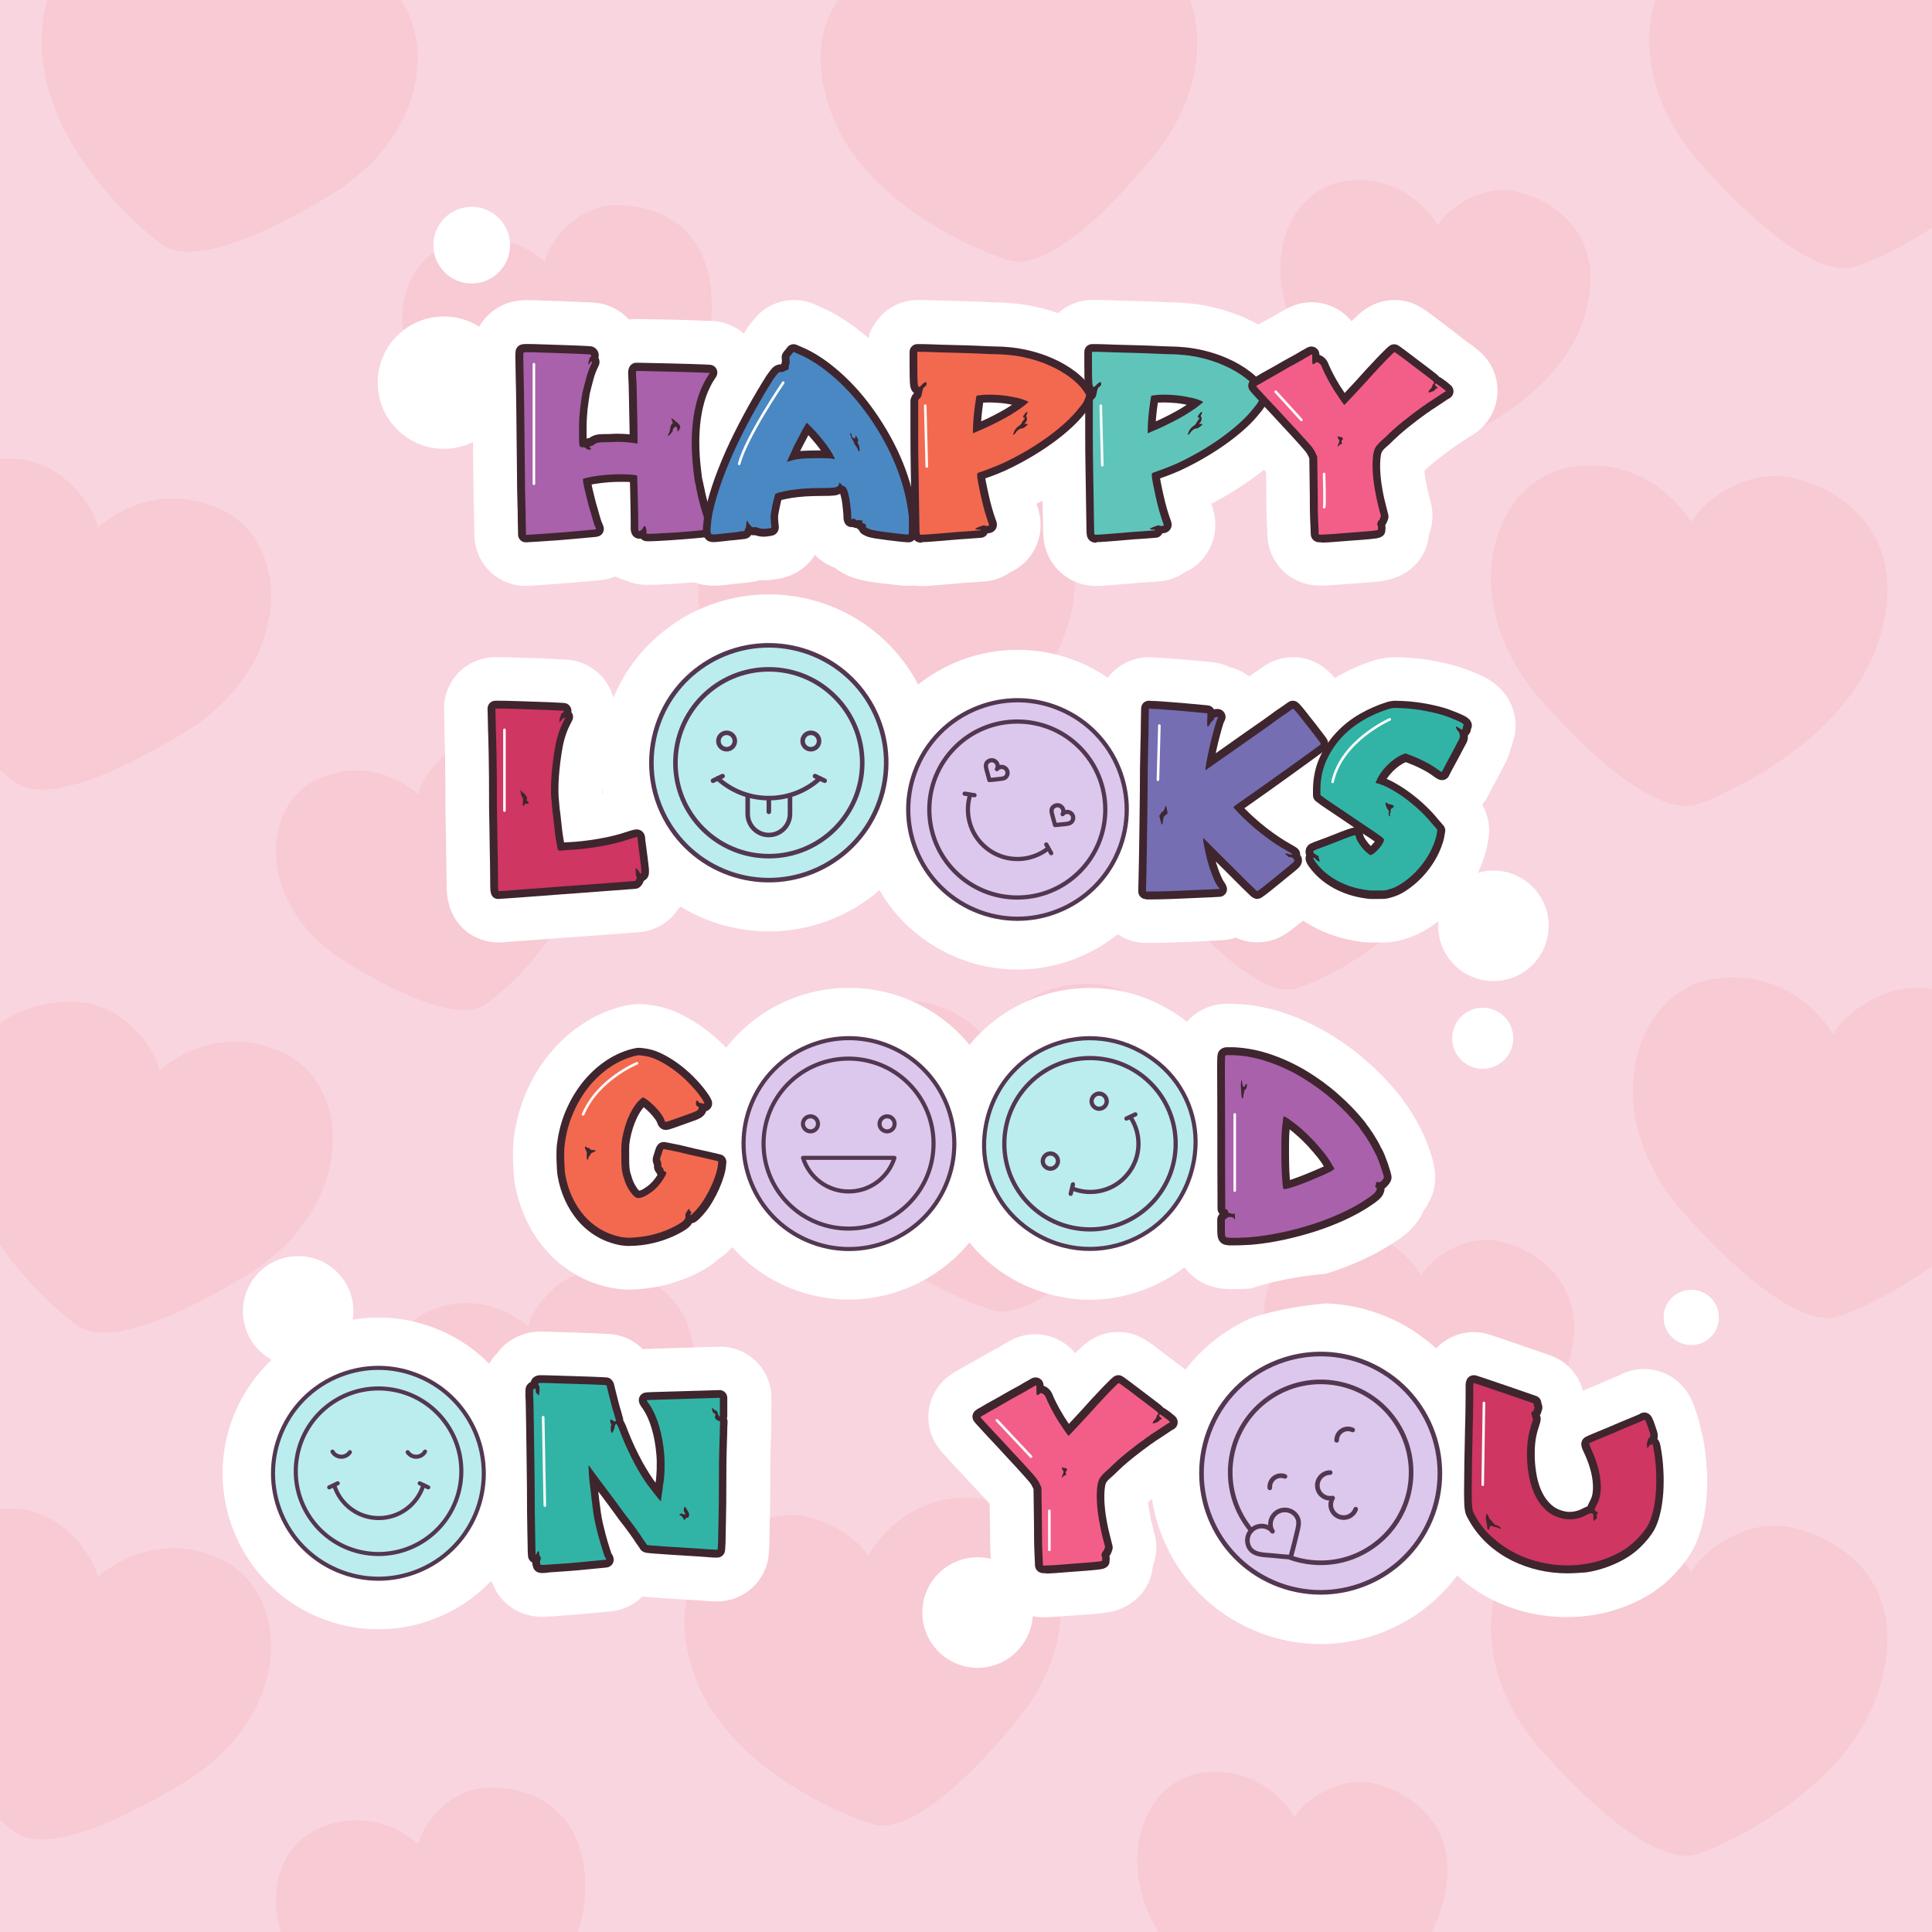 <?xml version="1.0" encoding="utf-8"?>
<!-- Generator: Adobe Illustrator 26.1.0, SVG Export Plug-In . SVG Version: 6.00 Build 0)  -->
<svg version="1.1" id="Слой_1" xmlns="http://www.w3.org/2000/svg" xmlns:xlink="http://www.w3.org/1999/xlink" x="0px" y="0px"
	 viewBox="0 0 2000 2000" style="enable-background:new 0 0 2000 2000;" xml:space="preserve">
<style type="text/css">
	.st0{fill:#F9D5DF;}
	.st1{opacity:0.66;}
	.st2{fill:#F7C4CD;}
	.st3{fill:#FFFFFF;}
	.st4{fill:#3F252E;}
	.st5{fill:#A961AB;}
	.st6{fill:#4A88C3;}
	.st7{fill:#F3694F;}
	.st8{fill:#5FC5BA;}
	.st9{fill:#F35E88;}
	.st10{fill:#CF3662;}
	.st11{fill:#756EB2;}
	.st12{fill:#31B4A6;}
	.st13{fill:#BBEDEE;}
	.st14{fill:none;stroke:#533750;stroke-width:4.72;stroke-linecap:round;stroke-linejoin:round;stroke-miterlimit:10;}
	.st15{fill:#DCC8ED;}
	.st16{fill:none;stroke:#533750;stroke-width:4.39;stroke-linecap:round;stroke-linejoin:round;stroke-miterlimit:10;}
	.st17{fill:none;stroke:#533750;stroke-width:4.235;stroke-linecap:round;stroke-linejoin:round;stroke-miterlimit:10;}
	.st18{fill:none;stroke:#533750;stroke-width:4.79;stroke-linecap:round;stroke-linejoin:round;stroke-miterlimit:10;}
	.st19{fill:none;stroke:#533750;stroke-width:4.382;stroke-linecap:round;stroke-linejoin:round;stroke-miterlimit:10;}
	.st20{fill:none;stroke:#FFFFFF;stroke-width:2.658;stroke-linecap:round;stroke-linejoin:round;stroke-miterlimit:10;}
</style>
<g>
	<g>
		<rect class="st0" width="2000" height="2000"/>
		<g class="st1">
			<path class="st2" d="M343.5,200.9c-111.8,68.4-156.4,63.7-172.4,54.4C155.2,245.9,45.4,156,43.4,48C43,29.7,44.9,13.8,48.7,0H415
				C450.5,52.1,434.3,145.7,343.5,200.9z"/>
			<path class="st2" d="M1193.5,162.3C1110,263.7,1066.3,274,1048.2,270.3c-18.1-3.6-151-52.5-187.9-153.9
				C841.5,64.7,849.1,26.7,867.7,0H1232C1247.6,45.3,1239.7,106.5,1193.5,162.3z"/>
			<path class="st2" d="M564.2,271.2c0,0-44.9-43.6-105.2-15.5s-61.9,133,30.7,189.4c92,56.3,128.7,52.4,141.9,44.7
				c13.1-7.7,103.5-81.7,105.2-170.6c1.6-88.9-61.9-109.3-104.1-106.5C590.5,215.4,564.8,259,564.2,271.2z"/>
			<path class="st2" d="M2000,0v235.6c-38.2,25.2-73.2,38.9-82.1,41.1c-18.9,4.6-65.2-4.2-157.3-107.1
				c-51.2-56.9-61.9-121.2-47.1-169.5H2000z"/>
			<path class="st2" d="M1488.5,233.9c0,0-29.9-55.2-95.7-46.5c-65.9,8.7-98.6,108.2-27.1,189.9c71,81.5,107.2,88.9,122,85.5
				c14.8-3.4,123.1-46.7,151.1-131c28-84.3-26.5-123-67.6-133.1C1530.2,188.6,1492.6,222.5,1488.5,233.9z"/>
			<path class="st2" d="M191.6,757.7C79.8,826.1,35.2,821.4,19.3,812c-3.2-1.9-10.2-7-19.3-14.8v-322c6.2-0.4,12.2-0.4,17.9,0
				c51.3,3.3,82.5,56.4,83.2,71.1c0,0,54.6-53,127.8-18.8C302.1,561.8,304.1,689.2,191.6,757.7z"/>
			<path class="st2" d="M913,546.8c0,0,34.4-68.1,114.7-59.8s123.5,128.1,39.3,229.8c-83.5,101.5-127.2,111.7-145.3,108.1
				c-18.1-3.6-151.1-52.5-187.9-153.9c-36.9-101.4,28.1-150.3,77.6-164C860.8,493.3,907.6,533.1,913,546.8z"/>
			<path class="st2" d="M433.3,822.5c0,0-44.9-43.6-105.2-15.5c-60.2,28.2-61.9,133,30.7,189.4c92,56.3,128.7,52.4,141.9,44.7
				c13.1-7.7,103.5-81.7,105.2-170.6c1.6-88.9-61.9-109.3-104.1-106.5S433.8,810.4,433.3,822.5z"/>
			<path class="st2" d="M1751,541.1c0,0-39.1-69.9-123-57.8s-124.1,139.9-31.3,243c92.1,102.9,138.4,111.7,157.3,107.1
				c18.9-4.6,156.3-61.7,190.7-169.8s-36-156.6-88.6-168.8S1756.1,526.4,1751,541.1z"/>
			<path class="st2" d="M1340.4,794.9c0,0-29.9-55.2-95.7-46.5c-65.9,8.7-98.6,108.2-27.1,189.9c71,81.5,107.2,88.9,122,85.5
				c14.8-3.4,123.1-46.7,151.1-131c28-84.3-26.5-123-67.6-133.1C1382.1,749.6,1344.5,783.5,1340.4,794.9z"/>
			<path class="st2" d="M255.6,1319.8c-111.8,68.4-156.4,63.7-172.4,54.4c-9.3-5.4-50.1-38-83.2-85.5v-229.3
				c25.2-18.5,56.7-23.6,81.9-22c51.2,3.3,82.5,56.4,83.2,71.1c0,0,54.6-53,127.8-18.8S368.1,1251.4,255.6,1319.8z"/>
			<path class="st2" d="M1022.5,1079c0,0,34.4-68.1,114.7-59.8s123.5,128.1,39.3,229.8c-83.5,101.5-127.2,111.7-145.3,108.1
				c-18.1-3.6-151.1-52.5-187.9-153.9c-36.9-101.4,28.1-150.3,77.6-164C970.3,1025.4,1017.1,1065.2,1022.5,1079z"/>
			<path class="st2" d="M547.2,1373.9c0,0-44.9-43.6-105.2-15.5s-61.9,133,30.7,189.4c92,56.3,128.7,52.4,141.9,44.7
				c13.1-7.7,103.5-81.7,105.2-170.6c1.6-88.9-61.9-109.3-104.1-106.5C573.4,1318.2,547.7,1361.8,547.2,1373.9z"/>
			<path class="st2" d="M2000,1024.1v286.3c-44.4,32.7-89,50.5-99.1,53c-18.9,4.6-65.2-4.2-157.3-107.1
				c-92.8-103.1-52.6-230.8,31.4-243c83.9-12.2,123,57.8,123,57.8C1902.9,1056.6,1948.6,1014.2,2000,1024.1z"/>
			<path class="st2" d="M1471.4,1320.6c0,0-29.9-55.2-95.7-46.5c-65.9,8.7-98.6,108.2-27.1,189.9c71,81.5,107.2,88.9,122,85.5
				c14.8-3.4,123.1-46.7,151.1-131s-26.5-123-67.6-133.1S1475.6,1309.2,1471.4,1320.6z"/>
			<path class="st2" d="M191.6,1844.4c-111.8,68.4-156.4,63.7-172.4,54.3c-3.2-1.9-10.2-7-19.3-14.8v-322c6.2-0.4,12.2-0.4,17.9,0
				c51.3,3.3,82.5,56.4,83.2,71.1c0,0,54.6-53,127.8-18.8C302.1,1648.5,304.1,1775.9,191.6,1844.4z"/>
			<path class="st2" d="M898.5,1611.1c0,0,34.4-68.1,114.7-59.8c80.3,8.3,123.5,128.1,39.3,229.8
				c-83.5,101.5-127.2,111.7-145.3,108.1c-18.1-3.6-151.1-52.5-187.9-153.9c-36.9-101.4,28.1-150.3,77.6-164
				C846.4,1557.6,893.1,1597.4,898.5,1611.1z"/>
			<path class="st2" d="M605.8,1957.3c-0.3,14.7-3,29.1-7.4,42.7H290.6c-13.6-45,1.5-89.4,37.5-106.2
				c60.3-28.2,105.2,15.5,105.2,15.5c0.5-12.1,26.3-55.8,68.5-58.5C543.9,1848,607.5,1868.4,605.8,1957.3z"/>
			<path class="st2" d="M1751,1627.8c0,0-39.1-69.9-123-57.8c-83.9,12.2-124.1,139.9-31.3,243c92.1,102.9,138.4,111.7,157.3,107.1
				c18.9-4.6,156.3-61.7,190.7-169.8s-36-156.6-88.6-168.8S1756.1,1613.1,1751,1627.8z"/>
			<path class="st2" d="M1490.7,1979.5c-2.4,7.1-5.3,14-8.7,20.5h-282.8c-46.3-75.8-13.8-157.2,45.5-164.9
				c65.9-8.7,95.7,46.5,95.7,46.5c4.1-11.4,41.6-45.2,82.7-35.1C1464.2,1856.5,1518.7,1895.2,1490.7,1979.5z"/>
		</g>
	</g>
	<path class="st3" d="M488.6,388.9c0.2,5.3,0.3,11,0.4,17c0.1,6.4,0.2,13.6,0.3,21.7c0.1,8.2,0.2,17.5,0.3,28
		c0.1,10.5,0.2,22.7,0.4,36.5c0,4.6,0,9.3,0.1,14c0.1,4.6,0.2,8.9,0.3,13.1c0.1,4.2,0.2,8.1,0.3,11.7c0.1,3,0.1,5.4,0.1,7.3
		c0,0.3,0.3,16.2,0.3,16.2c0.3,14.6,6.6,28.7,17.5,38.5c9.8,8.9,22.5,13.7,35.7,13.7c1.4,0,2.9-0.1,4.4-0.2l1.8-0.2
		c1.6-0.1,3.9-0.2,7.8-0.5c3.7-0.3,8-0.6,13.1-0.9c5.3-0.4,10.9-0.8,16.7-1.3c5.9-0.5,11.5-0.9,16.5-1.4c4.7-0.4,8.6-0.8,11.7-1
		c4.7-0.4,12.3-1,20.7-4.4c3.5,1.8,7.2,3.2,11,4.2c6.7,3,14,4.5,21.5,4.5h4.6c2.3,0,5.3-0.1,9.8-0.3c3.6-0.2,7.6-0.4,12.2-0.7
		c4.7-0.3,9.5-0.6,14.5-1c2.8-0.2,5.4-0.4,8-0.6c5.8,2.1,12.5,3.5,20.4,3.5c3.2,0,6.8-0.2,11.3-0.7c2.5-0.3,6.1-0.7,10.4-1.2
		c4.5-0.4,8.5-0.8,11.9-1.2c1.4-0.2,2.4-0.3,3-0.4c3.7-0.4,7.4-1.1,10.9-2.2c1.4,0.1,2.8,0.1,4.2,0.1c2.8,0,5.5-0.2,8.4-0.5
		c0.2,0,0.3,0,0.5-0.1c5.8-0.7,11.6-1.6,18.1-4.2c11.1-4.4,20-12,25.9-21.5c5.7,6,12.7,10.5,20.6,13.3c0.4,0.3,0.8,0.6,1.1,0.9
		c4.5,3.4,8.9,5.6,12.7,7.3c5.8,2.7,11.9,4.4,20.7,5.9c4.5,0.8,9.5,1.5,14.9,2.1c4.6,0.6,9,1.1,13,1.5c6.3,0.7,10.4,1,14.2,1
		c1.8,0,3.6-0.1,5.4-0.3c2.5,0.3,5,0.6,7.5,0.6c1.2,0,2.4,0,3.6-0.1c0.7,0,1.7-0.1,2.9-0.1c2.6-0.1,5.3-0.3,8-0.6
		c1.9-0.2,5.5-0.5,11-0.9c5.8-0.4,11.6-0.9,17.3-1.5c6.3-0.4,11.8-0.8,16.2-1.1c2.9-0.2,4.8-0.4,5.5-0.4c10-0.6,19.4-3.9,27.4-9.5
		c12.5-5.6,22.5-15.8,27.8-29.1c0-0.1,0.1-0.2,0.1-0.3c5.1-13.1,5-27-0.5-41.5c2.1-1.1,4.2-2.3,6.3-3.4c0.2,9.4,0.3,17.3,0.4,23.8
		c0.1,9.5,0.3,14.5,1.2,19.5c2.1,12.5,8.6,23.9,18.2,32.1c9.8,8.4,22.4,13,35.5,13c1.2,0,2.4,0,3.6-0.1c0.7,0,1.7-0.1,2.9-0.1
		c2.6-0.1,5.3-0.3,8-0.6c1.9-0.2,5.5-0.5,11-0.9c5.8-0.4,11.6-0.9,17.3-1.5c6.3-0.4,11.8-0.8,16.2-1.1c2.9-0.2,4.8-0.4,5.5-0.4
		c10-0.6,19.4-3.9,27.4-9.5c12.5-5.6,22.5-15.8,27.8-29.1c0-0.1,0.1-0.2,0.1-0.3c5.1-13.1,5-27-0.5-41.5c16.4-8.5,31.7-18,45.6-28.3
		c3.1-2.3,6-4.6,8.9-6.9c0.5,0.5,0.9,1,1.2,1.4c0.2,0.2,0.8,0.9,1,1.1l0.3,23.5c0,5.6,0,11,0.1,16.1c0.1,5.4,0.3,10.2,0.5,14.4
		c0.2,3.6,0.3,6.4,0.4,8.4l0.1,2.6c0.5,22.6,15.1,42.4,36.7,49.6c5.7,1.9,11.5,2.8,17.9,2.8c1.2,0,2.8,0,4.7-0.1
		c2.2-0.1,5.7-0.3,10.5-0.6c4.9-0.3,11.7-0.8,20.1-1.5c8.3-0.6,14.4-1,18.6-1.4c5.5-0.5,9.3-0.9,12.3-1.5
		c26.3-4.4,44.5-23.5,46.6-48.3l0.1-0.2c3.9-10.3,4.4-21.4,1.7-32.1c0,0-1.7-6.5-1.7-6.6c-1.5-5.7-2.8-11.3-3.7-16.6
		c-0.6-3.6-1-6.9-1.3-10c3.7-3.5,7.6-6.9,11.7-10.2c5.6-4.5,11.3-8.8,16.8-12.8c1.6-1.1,3.2-2.2,4.9-3.4c0,0,0.1-0.1,0.1-0.1
		c0.9-0.6,1.8-1.2,2.9-1.9c1.8-1.2,3.6-2.4,5.6-3.7c2-1.3,3.8-2.5,5.6-3.7c13.3-7.2,23-19.7,26.6-34.5c4.4-18.2-0.9-37-14.1-50.4
		c-0.1-0.1-0.2-0.2-0.3-0.3c-2-1.9-4-3.6-7.2-6.3c-0.5-0.4-1.1-0.9-1.7-1.3c-2.5-1.9-5.1-3.8-7.8-5.6c-0.3-0.3-0.6-0.5-0.9-0.7
		c-1.7-1.4-4.1-3.3-8.4-6.6c-1.8-1.5-4.3-3.3-8.1-6.2c-3.1-2.3-6.2-4.6-9.5-7.2c-4.1-3.2-7.8-5.9-11.1-8.4
		c-7.3-5.3-18.4-13.4-36-13.4c-21.4,0-34.3,12.2-39.2,16.8c-1.6,1.5-3.3,3.2-5.2,5.1c-3.5-4.2-7.6-7.9-12.3-11
		c-8.7-5.6-18.7-8.6-29-8.6c-10,0-19.6,2.8-28.5,8.1c-0.4,0.3-0.9,0.5-1.4,0.8c-2.4,1.3-4.8,2.6-7.1,4.1c-1.4,0.7-2.8,1.5-4.2,2.4
		c-0.3,0.1-0.6,0.3-1,0.5c-2,1-4.8,2.6-8.3,4.5c-1.4,0.8-3,1.7-4.8,2.7c-4.5-2.5-9.2-4.9-14-7c-9.7-4.3-20.3-7.9-31.6-10.6
		c-10.7-2.6-21.3-4.2-31.6-4.8c-2.8-0.3-6.2-0.4-11.1-0.6c-3.5-0.1-7.9-0.2-13-0.5c-5.9-0.3-12.3-0.5-19.1-0.7
		c-6.3-0.2-12.4-0.4-18.2-0.5c-5.7-0.2-10.8-0.3-15.4-0.5c-5.5-0.2-9.4-0.3-12-0.3h-5.7c-13.7,0-26.1,5.2-35.5,13.7
		c-6.1-2.2-12.5-4.1-19.2-5.7c-10.7-2.6-21.3-4.2-31.6-4.8c-2.8-0.3-6.2-0.4-11.1-0.6c-3.5-0.1-7.9-0.2-13-0.5
		c-5.9-0.3-12.3-0.5-19.1-0.7c-6.3-0.2-12.4-0.4-18.2-0.5c-5.7-0.2-10.8-0.3-15.4-0.5c-5.5-0.2-9.4-0.3-12-0.3h-5.7
		c-24.5,0-45.1,16.7-51.3,39.3c-16.7-14.6-33.9-25.7-51.1-32.9l-5.1-2.2c-6.6-2.8-13.5-4.2-20.6-4.2c-16.2,0-31.4,7.3-41.5,20
		l-4.3,5.4c-2.4,3-4.4,6.1-6,9.5c-8.9-7.8-20.5-12.7-33.4-13.2c-0.6,0-2.3-0.1-5-0.2c-3.9-0.2-8.8-0.4-14.8-0.6
		c-5.6-0.2-11.7-0.4-18.3-0.5c-6.7-0.2-12.9-0.3-18.7-0.4c-5.4-0.1-9.9-0.2-13.7-0.3c0,0-7-0.1-7.2-0.1c-2.7,0-5.3,0.2-7.9,0.6
		c-9.7-10.5-23.3-17.1-38.2-17.6c-0.7,0-2-0.1-3.5-0.2c-3.2-0.2-7.3-0.4-12.1-0.6c-4.5-0.2-9.5-0.4-15-0.6
		c-5.2-0.2-10.2-0.4-14.9-0.5c-5-0.2-9.4-0.3-13.2-0.4c-4.3-0.1-7-0.2-8.3-0.2c-7.2,0-16.7,0.7-27,5.8c-5.2,2.6-10,6-14.1,10.1
		c-15.9,15.8-15.9,34.6-15.9,42.6c0,3.7,0.1,9.9,0.3,18.9C488.6,388.6,488.6,388.8,488.6,388.9z"/>
	<path class="st3" d="M460.3,765.4c0.2,5.1,0.3,10.7,0.4,16.8c0.1,6.4,0.2,14,0.3,22.5c0.1,8.5,0.1,19.1,0.1,32.1c0,0.3,0,0.7,0,1
		c0.2,7.4,0.3,14.7,0.4,21.8c0.1,7.4,0.2,14.3,0.3,20.6c0.1,6.4,0.2,12.1,0.3,17c0.1,4.4,0.1,7.6,0.1,9.6c0,5,0.1,9.2,0.2,12.6
		c1.1,38.6,28.5,56.2,53.5,56.2c2.4,0,3.8-0.1,11.3-0.7c4.6-0.4,10.6-0.8,18-1.3c7.5-0.5,16.1-1.2,25.7-1.9
		c9.5-0.7,19.2-1.4,29.1-2.1c10.1-0.7,19.9-1.5,29.4-2.2l32.1-2.4c16.4-1.3,31-9.8,40.2-23.5l0.4-0.5c0.8-0.8,1.5-1.7,2.3-2.6
		c27,16.6,58.6,25.8,91.7,25.8c28.3,0,56.5-7,81.6-20.3c11.9-6.3,22.8-13.8,32.7-22.4c17.9,30.8,45,54.8,78.3,69
		c20.7,8.8,42.4,13.2,64.6,13.2c21.1,0,41.9-4,61.7-12c15.4-6.2,29.5-14.4,42-24.5c8.6,5.7,18.9,8.9,29.3,8.9h5.1
		c1.8,0,5.1,0,9.7-0.1c4.2-0.1,9.1-0.2,14.5-0.4c5.5-0.2,11.2-0.4,17.1-0.7c5.5-0.3,10.6-0.5,15.1-0.7c5.1-0.2,11.1-0.5,17.7-0.9
		c4.8-0.3,9.4-1.2,13.8-2.7c7,3.3,14.5,4.9,22.3,4.9c18.9,0,30.3-9,39.5-16.2c2.1-1.6,4.7-3.7,7.9-6.3c3.1,2,6.2,4,9.5,5.8
		c14.7,8.1,31.1,13.5,48.8,15.9c4.8,0.9,9.1,1,12.4,1h6.4c5.1,0,8.4-0.1,10.9-0.2c5.4-0.4,10.8-1.4,16.2-3.1c9-2.5,17.7-6.5,26-11.8
		c6.9-4.4,13.6-9.6,19.9-15.5c6.4-6,12.4-12.7,17.8-20.1c5.5-7.5,10.1-15.4,13.9-23.5c2.2-4.7,4.1-9.6,5.8-14.8
		c1.8-5.7,3.1-10.9,3.8-16l0.3-1.4c2.3-12.6,0-25.3-6.3-36.2c2.9-3.6,5.3-7.5,7.2-11.7c0.2-0.5,0.6-1.1,1-1.9
		c1.6-3.1,3.4-6.4,5.5-10.2c2.4-4.3,4.6-8.6,6.7-12.7c1.3-2.5,2-3.8,2.3-4.5c0.6-1,1.1-1.9,1.6-2.9c2-4,3.6-8.3,4.6-12.7
		c1.3-3,2.4-6.2,3.2-9.4c4.7-15.2,2.5-32.1-6.4-45.6c-0.1-0.1-0.2-0.3-0.2-0.4c-4.2-6.3-8.9-10.4-12.6-13.4c-0.4-0.4-0.9-0.7-1.3-1
		c-4-3-8.4-5.5-13.8-7.9c-1.9-0.9-4.2-1.8-6.8-2.9c-2.9-1.2-6-2.4-9.1-3.5c-3.2-1.2-6.1-2.1-8.9-2.9c-0.1,0-0.3-0.1-0.4-0.1
		c-8.9-2.6-18.3-4.7-27.8-6.2c-9.6-1.5-18.9-2.4-27.6-2.7c-0.4,0-1.7,0-1.7,0c-1.7-0.1-3.5-0.2-5.2-0.2c-2.4,0-4.7,0.1-7.2,0.4
		l-2.7,0.3c-4.3,0.5-8.6,1.4-12.8,2.8c-13.1,4.1-25.7,9.6-37.6,16.6c-0.8,0.5-1.7,1-2.5,1.5c-0.4-0.5-0.8-0.9-1.2-1.4
		c-4.5-5-18.1-20.2-42.2-20.2c-11.3,0-22.1,3.5-31.3,10.2c-3.4,2.4-7.2,5.1-11.4,7.9c-0.7,0.5-1.5,1-2.2,1.6
		c-0.1,0.1-0.2,0.2-0.3,0.3c-6-4.6-13-8-20.5-9.8c-5.5-2.7-11.5-4.4-17.8-5c-9.3-0.9-18-1.7-26.1-2.5c-0.2,0-0.3,0-0.5,0
		c-6.8-0.6-13.4-1.1-19.8-1.5c-6-0.4-10.3-0.7-13.5-0.8l-1-0.1c-1.6-0.1-3.2-0.2-4.8-0.2c-13.1,0-25.8,4.8-35.5,13.6
		c-2.6,2.3-4.9,4.9-6.9,7.6c-8.9-6.1-18.6-11.4-28.9-15.8c-20.6-8.7-42.3-13.1-64.6-13.1c-17.4,0-34.6,2.7-51.1,8.1
		c-19,6.2-36.5,15.7-51.8,27.8c-0.1-0.2-0.2-0.3-0.3-0.5c-30.3-57.2-89.5-92.8-154.5-92.8c-28.3,0-56.5,7-81.6,20.3
		c-35.6,18.9-63.6,49.5-79.1,86.6c-4-14.6-13.8-26.7-27.4-33.6c-6.5-3.3-13.5-5.2-20.8-5.7c-6.2-0.4-11.6-0.7-16.4-0.9
		c-4.5-0.2-9.4-0.4-14.8-0.6c-5.2-0.2-10.1-0.4-14.8-0.5c-5-0.2-9.5-0.3-13.4-0.4c-4.3-0.1-7.2-0.2-8.7-0.2h-5.9
		c-14.2,0-28.1,5.8-38,16c-9.9,10.2-15.5,24.1-15.1,38.3l0.3,12.4C460,753.8,460.2,759.9,460.3,765.4z M624.2,821.3
		c-0.3,0.1-0.5,0.1-0.7,0.2c0-0.2,0-0.3-0.1-0.5c0-0.3,0-0.5,0-0.7v-3.7C623.6,818.1,623.9,819.7,624.2,821.3z"/>
	<path class="st3" d="M798.6,1447.2c0-14.3-5.9-28.2-16.1-38.1c-10-9.7-23.1-15-37-15c-0.1,0-10.8,0.3-10.8,0.3
		c-23.5,0.7-40.3,1.2-50.5,1.5c-7.9,0.2-13.8,0.4-18.7,0.8c-0.1-0.1-0.2-0.2-0.2-0.2c-9.7-9.7-22.4-15.2-35.9-15.6
		c-0.7,0-1.9-0.1-3.7-0.2c-3.4-0.2-7.7-0.4-12.9-0.6c-4.9-0.2-10.2-0.4-16-0.6c-5.6-0.2-10.8-0.4-15.7-0.5
		c-5.2-0.2-9.6-0.3-13.4-0.4c-4.3-0.1-6.9-0.2-7.8-0.2c-18.6,0-35.3,8.5-45.5,22.7c-3.1,3.2-5.8,6.8-8,10.6
		c-14.4-14.5-31.7-26.6-51.7-35c-20-8.5-41.2-12.8-63-12.8c-16.9,0-33.7,2.7-49.8,7.9c-44.5,14.5-80.5,47.4-98.7,90.5
		c-34.7,81.9,3.7,176.8,85.6,211.5c20.1,8.5,41.3,12.8,62.9,12.8c20.6,0,40.8-3.9,60.1-11.7c21.8-8.7,40.9-21.8,56.6-38.3
		c0.5,0.8,0.9,1.6,1.4,2.4c7.8,20.8,27.6,34.7,51.3,34.7c2.8,0,6.3-0.2,11.6-0.5c3.8-0.3,8.2-0.6,13.1-1c5.1-0.4,10.3-0.8,15.8-1.3
		c5.7-0.5,10.8-1,15.5-1.4c4.3-0.4,9.3-0.9,15.1-1.4c12.4-1.2,24-6.7,32.8-15.4c0.2,0,0.3,0,0.5,0.1c2.6,0.3,5.7,0.6,9.7,0.8
		c4.8,0.4,10.5,0.8,17.1,1.2c6.8,0.5,13.5,0.9,19.8,1.2c5.9,0.3,11,0.7,15.3,1c7.8,0.6,10,0.7,12.2,0.7h3.2
		c27.9,0,51.2-21.8,53.1-49.7l0.5-8.2c0.1-1.2,0.1-2.4,0.1-3.6c0-0.9,0-2.9,0.1-6.1c0.1-3.9,0.2-8.6,0.3-14.3
		c0.1-5.5,0.2-11.7,0.3-18.5c0.1-7,0.1-14.2,0.1-21.7c0-7,0-13.6,0.1-20.1c0.1-6.3,0.2-12,0.4-16.9c0.2-5.4,0.3-9.9,0.4-13.5
		c0.1-2.7,0.1-4.7,0.1-6l0.2-4.8c0.1-2.6,0.1-5.3-0.2-7.9C798.6,1466.1,798.6,1447.2,798.6,1447.2z"/>
	<path class="st3" d="M1766.8,1548.3c-0.7,10-2.2,19.6-4.3,28.4c-2.6,10.9-6.2,20.7-11,29.1c-2.7,4.9-6.2,10-11.1,15.8
		c-4,4.8-8.1,9.2-12.2,13.1c-7.7,7.4-16.5,13.7-26,19c-8.2,4.5-16.9,8.3-25.7,11.4c-8.9,3.1-18.2,5.4-27.5,6.8
		c-9,1.4-18,2.1-26.9,2.1c-13.1,0-26.3-1.5-39.3-4.4c-13.1-3-25.8-7.5-37.7-13.4c-12.5-6.2-24.1-14-34.5-23.3
		c-0.7-0.6-1.4-1.3-2.1-2c-19.2,25.8-45.1,45.9-75.7,58.2c-21.1,8.5-43.2,12.8-65.8,12.8c-23.7,0-46.8-4.7-68.8-14.1
		c-43.4-18.4-77-52.6-94.7-96.3c-5.3-13-8.9-26.3-11-39.8c-1.3,1.2-2.6,2.3-3.9,3.5c0.2,3,0.7,6.4,1.3,10c0.9,5.3,2.1,10.8,3.7,16.6
		c0,0.1,1.7,6.6,1.7,6.6c2.8,10.7,2.2,21.8-1.7,32.1l-0.1,0.2c-2.1,24.8-20.3,43.9-46.6,48.4c-3.1,0.5-6.9,1-12.3,1.5
		c-4.3,0.4-10.4,0.9-18.6,1.4c-8.4,0.7-15.1,1.2-20.1,1.5c-4.9,0.3-8.4,0.5-10.6,0.6c-1.9,0.1-3.5,0.1-4.7,0.1
		c-6.4,0-12.3-0.9-17.9-2.8c-21.6-7.2-36.2-27-36.7-49.6l-0.1-2.6c-0.1-2-0.2-4.9-0.4-8.5c-0.2-4.1-0.4-9-0.5-14.4
		c-0.1-5.1-0.2-10.4-0.2-16.1l-0.3-23.5c-0.2-0.2-0.8-0.9-1-1.1c-1.4-1.6-3.5-3.9-6.4-7c-3-3.2-5.9-6.4-8.7-9.3
		c-3.1-3.3-6.1-6.5-8.9-9.6c-1.8-2-2.8-3.1-3.4-3.7c-1.9-1.9-4.1-4.2-6.8-7.1c-2.3-2.5-4.5-4.9-6.6-7.2c-2.2-2.4-4.2-4.6-5.9-6.5
		c-4.7-5.2-15.8-17.6-15.8-38.2c0-17.2,8.1-33,21.9-43c0.9-0.7,1.9-1.4,2.9-2c1.9-1.2,3.7-2.4,6-3.6c1.7-1,3.7-2.2,6.4-3.7
		c3.2-1.8,6.7-3.8,10.4-5.8c5.2-3,9.5-5.5,12.7-7.3c3.6-2,6.3-3.5,8.3-4.5c0.4-0.2,0.7-0.4,1-0.5c1.4-0.9,2.8-1.6,4.2-2.4
		c2.3-1.5,4.6-2.8,7-4.1c0.5-0.3,1-0.6,1.4-0.8c8.9-5.4,18.6-8.1,28.5-8.1c10.3,0,20.3,3,29,8.6c4.7,3.1,8.9,6.8,12.4,11
		c1.9-1.9,3.6-3.6,5.2-5.1c4.9-4.6,17.8-16.8,39.2-16.8c17.6,0,28.7,8.1,36,13.4c3.3,2.4,7,5.2,11.1,8.4c3.3,2.6,6.5,4.9,9.5,7.2
		c3.9,2.9,6.3,4.7,8.2,6.2c2,1.5,3.6,2.7,4.9,3.7c17.8-23,41-41.4,67.8-53.3c0,0,27.7-10.7,77.1-15.2c22,0.6,43.4,5.3,63.7,13.9
		c19,8,36.1,19.1,50.8,32.7c10.3-10.9,24.7-16.9,38.8-16.9c9.4,0,15.2,2,26.8,6c6,2.1,13.2,4.5,21.6,7.4l30.8,10.6
		c16.8,5.8,29.5,19.6,34,36.6l8.5-3.5c4-1.7,8.1-3.4,12.3-5.3c0.3-0.1,0.6-0.3,0.9-0.4c5.3-2.2,9.8-4.1,13.6-5.7
		c0.7-0.3,1.3-0.6,1.9-0.8c8-4.4,16.9-6.7,26.1-6.7c13.9,0,27.1,5.3,37.1,15c9.1,8.7,13,18.7,14.6,23c1.2,3.1,2.3,6.3,3.4,9.8
		c1.7,4.8,2.9,9.6,3.5,14.2c1.1,3.2,2,6.7,2.7,10.6c1.8,9.6,3,19.6,3.5,29.4C1767.6,1528.7,1767.5,1538.8,1766.8,1548.3z"/>
	<path class="st3" d="M1485.7,1218.9c0,17.7-8.6,29.7-11.9,34.2c-3.5,8.4-9.1,16-16.5,22.6c-3.9,3.5-8.6,7-15,11
		c-9.1,6-19.6,11.8-31.3,17.2c-11.3,5.2-23.3,9.9-35.6,13.8c-1,0.3-2,0.6-3.1,0.9c-49.4,4.5-77.1,15.2-77.1,15.2
		c-0.9,0.1-1.8,0.1-2.7,0.2l-6.5,0.3c-2.9,0.1-5.7,0.2-8.3,0.2h-4.4c-2.5,0-5-0.2-7.4-0.5c-1-0.1-1.8-0.2-2.4-0.3
		c-15-1.9-28.4-9.8-37.3-21.8c-20.7,15.8-45.3,26.7-72.1,31.4c-8.5,1.5-17.3,2.2-25.9,2.2c-8.4,0-16.8-0.7-25.1-2.1
		c-39.9-6.6-74.9-27-99.6-57.2c-17,20.8-39.1,37.1-64.7,47.4c-19.3,7.7-39.5,11.7-60.1,11.7c-21.6,0-42.8-4.3-62.9-12.8
		c-22.4-9.5-42-23.7-57.7-41.4c-0.8,0.8-1.5,1.6-2.3,2.4c-1.9,1.9-5.8,5.8-11.6,9.5c-6.4,6-13.5,10.3-19.8,13.6
		c-0.2,0.1-0.3,0.2-0.5,0.3c-19.1,9.9-39.6,15.8-61,17.5c-4.5,0.4-8.2,0.6-11.5,0.6c-1.4,0-2.7-0.1-3.9-0.1
		c-3.3-0.2-6.7-0.5-10.9-1.1c-1.2-0.2-2.3-0.3-3.3-0.5c-14.2-2.8-27.2-7.8-38.9-14.8c-11.4-6.8-21.5-15.3-30.1-25.4
		c-8.1-9.4-14.9-20.1-20.2-31.8c-5-11-8.7-22.6-10.9-34.7c-0.8-4-1.3-8.6-1.6-13.9c-0.2-3.5-0.4-7.2-0.5-10.9
		c-0.1-4.1-0.1-8.3,0-12.4c0.2-5.1,0.6-9.7,1.2-14c2.1-15.2,6.2-29.8,12-43.6c5.9-13.9,13.5-26.9,22.6-38.4
		c9.4-12,20.3-22.4,32.5-30.9c12.8-9.1,26.9-15.8,41.7-19.9c0.7-0.2,1.4-0.4,2.2-0.6c3.3-0.7,5.4-1.2,6.6-1.5
		c3.9-0.7,7.6-1.1,11.6-1.1c3.3,0,6.7,0.3,10.3,0.8c11.8,1.3,23.5,4.9,34.9,10.7c9,4.6,17.7,10.1,25.9,16.5
		c6.8,5.3,13.2,11,19.1,17.2c19.6-25.1,46.4-44.1,77.3-54.1c16.1-5.2,32.9-7.9,49.8-7.9c21.7,0,42.9,4.3,63,12.8
		c24.4,10.4,45.5,26.2,61.8,46.3c19.4-23.6,45.2-41.5,74.9-51.1c16.1-5.2,32.9-7.9,49.8-7.9c21.7,0,42.9,4.3,63,12.8
		c13.6,5.8,26.1,13.3,37.4,22.2c0.7-0.8,1.5-1.6,2.3-2.5c10.4-10.4,24.4-16.1,39.4-16.1c7.8,0,7.8,0,8.9,0.1
		c17.3,0.8,34.7,4.1,51.8,10c15.7,5.4,31,12.6,45.3,21.2c13.8,8.4,27,18,39.1,28.7c11.7,10.3,22.3,21.3,31.6,32.6
		c2,2.3,3.8,4.8,5.6,7.6c1,1.3,2.1,2.8,3.3,4.5c1.9,2.7,3.7,5.4,5.3,8.1c1.5,2.4,2.8,4.7,4.1,6.8c1.6,2.7,2.6,4.6,3.4,6.2
		c0.3,0.6,0.6,1.3,0.9,1.9c1.9,3.2,3.6,6.8,5.4,11.1c1.5,3.6,2.9,7.4,4.3,11.3c1.2,3.5,2.2,6.6,3.1,9.4
		C1483.9,1204.2,1485.7,1210.9,1485.7,1218.9z"/>
	<g>
		<path class="st4" d="M544.2,561.4c-2,0-3.9-0.7-5.3-2.1c-1.6-1.5-2.6-3.6-2.6-5.8l-0.3-15.4c0-2.3,0-5-0.1-8.5
			c-0.1-3.5-0.2-7.4-0.3-11.5c-0.1-4.1-0.2-8.5-0.3-13c-0.1-4.5-0.1-9-0.1-13.4c-0.2-13.8-0.3-26-0.4-36.6
			c-0.1-10.5-0.2-19.9-0.3-28.1c-0.1-8.2-0.2-15.5-0.3-21.9c-0.1-6.3-0.2-12.3-0.4-17.8c-0.2-8.7-0.3-14.7-0.3-18
			c0-5.2,0-8,2.6-10.6c0.6-0.6,1.3-1.1,2.1-1.5c1.9-0.9,3.8-1.1,7.1-1.1c1.1,0,3.5,0,7.2,0.1c3.6,0.1,7.9,0.2,12.7,0.4
			c4.8,0.2,9.8,0.4,15.1,0.5c5.3,0.2,10.2,0.4,14.6,0.5c4.5,0.2,8.2,0.4,11.2,0.5c2.6,0.2,4.5,0.3,4.5,0.3c4.1,0,7.8,2.9,8.9,7.1
			c0.4,1.7,0.4,3.3,0,4.8c0.7,1.3,1.1,2.9,1.1,4.7c0,1.3-0.3,2.5-0.9,3.7c-2.2,4.3-4,8.9-5.3,13.7c-1.4,5.1-2.7,10.3-3.9,15.3
			l-1.4,9.4c-0.6,3.9-1.1,8.3-1.4,13.2c-0.2,2.1-0.3,4.8-0.4,8.1c-0.1,3.5-0.1,6.8-0.1,10.1c0,2,0,3.9,0.1,5.6
			c0.9-0.4,1.9-0.7,3-0.8c0.7-0.6,1.6-1.1,2.5-1.6c1.5-0.8,3.2-1.4,5.2-1.8c1.4-0.2,3.2-0.4,5.4-0.5c2-0.1,4.6-0.1,7.8-0.1
			c2.8-0.2,5.6-0.3,8.4-0.3c2.2,0,4.4,0.1,6.6,0.2c2,0.1,3.9,0.2,5.6,0.4c0-2.3-0.1-4.6-0.1-6.6c-0.1-4.6-0.2-9.7-0.3-15.2
			l-0.3-15.7c-0.1-4.9-0.2-9.3-0.3-13.2c-0.1-4.7-0.3-6.5-0.3-7.2c0-0.1,0-0.2,0-0.3c-0.5-5.8-0.6-10.4,2.6-13.6
			c1.5-1.5,3.5-2.3,5.6-2.3c0.2,0,6.1,0.1,6.1,0.1c3.8,0.1,8.4,0.2,14,0.3c5.6,0.1,11.7,0.2,18.2,0.4c6.5,0.2,12.5,0.4,18.1,0.5
			c5.6,0.2,10.3,0.4,14.1,0.5c3.3,0.2,5.2,0.3,5.6,0.3c4.3,0.1,7.8,3.7,7.8,8c0,2.8-1.4,4.8-2.8,6.8c-0.8,1.2-2.3,3.4-4.4,7.6
			c-1.7,3.5-3.1,6.6-4.1,9.4c-7.5,21.1-9.3,47.7-5.3,79.1c0.2,1.9,0.4,3.8,0.7,5.8c0.3,1.9,0.5,2.6,0.5,2.6c0.2,0.5,0.3,0.9,0.4,1.4
			l0.8,4c0.3,1.7,0.7,3.2,1,4.5c0,0.2,0.1,0.3,0.1,0.5c0.5,2.7,1.2,5.9,2.2,9.5c1,3.6,2,7.3,3,10.8c1,3.4,2.1,6.6,3.1,9.4
			c0.9,2.6,1.5,4,1.9,4.6c0.9,1.2,1.5,2.6,1.8,4c0.7,3.7-0.7,6.2-1.7,7.3c-1.3,1.6-3.4,2.7-5.5,2.9v0c-5.3,0.5-9.9,1-14,1.4
			c-4.1,0.4-8.5,0.7-13.2,1.1c-4.7,0.4-9.3,0.7-13.8,1c-4.4,0.3-8.4,0.5-11.8,0.7c-3.6,0.2-6,0.3-7.4,0.3h-4.6
			c-2.4,0-4.6-1.1-6.1-2.8c-0.6,0.1-1.1,0.2-1.6,0.2c-0.8,0-7.8-0.3-8.8-8.9c0-0.3-0.1-0.6-0.1-1v-6.2c0-3,0-6.6-0.1-10.6
			c-0.1-4.1-0.5-21.6-0.5-25.4c0-2-0.1-4.2-0.2-6.6c-1.7-0.1-3.8-0.2-6.7-0.2c-1,0-2,0-3.1,0c-7.3,0-14.9,0.5-22.7,1.6
			c-1.1,0.2-2.5,0.4-4.1,0.6c-1.1,0.2-2.1,0.4-3.1,0.6c0.3,1.4,0.6,3,1,4.7c0.8,3.4,1.7,6.9,2.6,10.6c0.8,3.5,1.7,6.5,2.5,9
			c0,0.1,0.1,0.3,0.1,0.4c0.9,3.2,1.6,5.8,2.2,7.8c0.6,2.1,1.1,3.7,1.5,4.8c0.2,0.6,0.3,1.1,0.5,1.4c0.3,0.7,0.6,1.4,0.9,2.1
			c0.3,0.6,0.5,1.2,0.7,1.8c0.4,0.9,0.7,2.1,0.7,3.4c0,2.1-0.8,4.1-2.3,5.6c-2.3,2.3-4.9,2.6-10.1,3c-3.2,0.3-7.3,0.6-12.1,1.1
			c-4.9,0.5-10.2,0.9-15.9,1.4c-5.7,0.5-11.1,0.9-16.3,1.2c-5.1,0.4-9.5,0.7-13.2,0.9c-4.4,0.3-6.2,0.4-7.1,0.4l-3,0.2
			C544.6,561.4,544.4,561.4,544.2,561.4z"/>
		<path class="st5" d="M721.5,508.9c0.5,2.9,1.3,6.2,2.3,10c1,3.8,2,7.5,3.1,11.1c1.1,3.6,2.2,6.9,3.2,9.9c1.1,3,2,5.1,2.7,6.4
			c0.4,0.4,0.6,0.8,0.7,1.2c0.1,0.5,0,0.7-0.1,0.7c-5.2,0.5-9.9,1-13.9,1.4c-4.1,0.4-8.4,0.7-13.1,1.1c-4.7,0.4-9.2,0.7-13.7,0.9
			c-4.4,0.3-8.3,0.5-11.8,0.7c-3.4,0.2-5.8,0.3-7,0.3h-4.6v-2.2c0-1.6-0.2-2.6-0.5-3c0-0.4-0.2-0.9-0.5-1.6
			c-0.2-0.9-0.5-1.3-1.1-1.2c-0.5,0.1-1,0.6-1.4,1.5c-0.4,0.9-0.9,1.7-1.6,2.3c-0.7,0.6-1.5,1.1-2.4,1.5c-0.5,0.2-0.9-0.4-1.1-1.9
			c0-1.1,0-3.2,0-6.2c0-3.1,0-6.7-0.1-10.8c-0.1-4.1-0.2-8.5-0.3-13c-0.1-4.5-0.2-8.7-0.3-12.4c-0.1-3.8-0.2-8.2-0.4-13.2
			c-0.9-0.7-5.7-1.2-14.3-1.4c-8.7-0.2-17.7,0.4-27,1.6c-1.3,0.2-2.7,0.4-4.3,0.7c-1.6,0.3-3.2,0.6-4.7,0.9
			c-1.5,0.4-2.8,0.7-3.9,0.9c-1.1,0.3-1.7,0.5-1.9,0.7c-0.2,0.2-0.1,1.4,0.3,3.8c0.4,2.3,0.9,5.2,1.8,8.6c0.8,3.4,1.7,7,2.6,10.7
			c0.9,3.7,1.8,6.9,2.7,9.6c0.9,3.2,1.7,5.9,2.3,8c0.6,2.1,1.1,3.7,1.5,4.9c0.4,1.2,0.7,2,0.9,2.6c0.3,0.5,0.5,1.1,0.7,1.6
			c0.4,0.7,0.5,1.2,0.5,1.4c0.2,0.4,0.3,0.6,0.3,0.8c-0.2,0.2-1.9,0.4-5.1,0.7c-3.2,0.3-7.3,0.6-12.2,1.1
			c-4.9,0.5-10.1,0.9-15.8,1.4c-5.7,0.5-11.1,0.9-16.2,1.2c-5.1,0.4-9.6,0.7-13.2,0.9c-3.7,0.3-6,0.4-6.9,0.4l-3.2,0.3l-0.3-15.4
			c0-2.2,0-5-0.1-8.5c-0.1-3.5-0.2-7.3-0.3-11.5c-0.1-4.1-0.2-8.5-0.3-13c-0.1-4.5-0.1-8.9-0.1-13.2c-0.2-13.9-0.3-26.1-0.4-36.6
			c-0.1-10.5-0.2-19.9-0.3-28.1c-0.1-8.2-0.2-15.5-0.3-21.9c-0.1-6.4-0.2-12.4-0.4-18c-0.2-8.7-0.3-14.6-0.3-17.7
			c0-3.2,0.1-4.8,0.3-5c0.4-0.2,1.5-0.3,3.5-0.3c1.1,0,3.4,0,7,0.1c3.6,0.1,7.8,0.2,12.6,0.4c4.8,0.2,9.8,0.4,15.1,0.5
			c5.3,0.2,10.2,0.4,14.6,0.5c4.4,0.2,8.1,0.4,11.1,0.5c3,0.2,4.5,0.3,4.7,0.3c0.7,0,1.2,0.4,1.4,1.1c0.2,0.7-0.1,1.3-0.8,1.6
			c-0.2,0-0.4,0.3-0.7,0.9c-0.3,0.6-0.5,1.4-0.7,2.3c-0.5,1.6-0.8,2.8-0.8,3.5c-0.4,0.7-0.3,1,0.3,0.8c0.5-0.2,1-0.6,1.4-1.4
			c0.5-0.9,1-1.4,1.5-1.5c0.4-0.1,0.7,0.3,0.7,1.2c-2.5,4.9-4.5,10-5.9,15.3c-1.4,5.3-2.8,10.6-4.1,15.8c-0.4,2.3-0.9,5.6-1.5,9.7
			c-0.6,4.1-1.1,8.7-1.5,13.8c-0.2,2.2-0.3,5-0.4,8.5c-0.1,3.5-0.1,6.9-0.1,10.3c0,3.3,0,6.2,0.1,8.7c0.1,2.4,0.2,3.7,0.4,3.9
			c0.2,0,0.4,0.4,0.8,1.1c0.2,0.4,1,0.5,2.4,0.5c1.4-0.2,2.6,0.2,3.5,1.1c0.7,0.9,1.7,1.4,3,1.4c1.1,0,1.8-0.2,2.2-0.5
			c0.4-0.4,0.2-0.7-0.5-1.1c-0.5-0.4-0.8-0.9-0.8-1.6c0-0.5,0.4-0.7,1.1-0.5c0.9,0,2-0.4,3.2-1.4c0.7-0.5,1.4-1,2-1.4
			c0.6-0.4,1.5-0.6,2.6-0.8c1.1-0.2,2.6-0.3,4.5-0.4c1.9-0.1,4.5-0.1,7.7-0.1c4.7-0.4,9.5-0.4,14.3-0.1c4.9,0.3,8.7,0.7,11.4,1.2
			c0.7,0.2,1.3,0.3,1.8,0.3c0.4,0,0.8,0,0.9,0c0-5.9,0-11.2-0.1-15.8c-0.1-4.6-0.2-9.6-0.3-15.1c-0.1-5.5-0.2-10.7-0.3-15.7
			c-0.1-5-0.2-9.4-0.3-13.2c-0.1-3.9-0.2-6.5-0.4-8c-0.4-4.3-0.3-6.8,0.3-7.3c0.2,0,2.2,0,5.9,0.1c3.8,0.1,8.5,0.2,14.1,0.3
			c5.6,0.1,11.6,0.2,18.1,0.4c6.5,0.2,12.5,0.4,18.1,0.5c5.6,0.2,10.2,0.4,13.9,0.5c3.7,0.2,5.6,0.3,5.8,0.3c0,0.2-0.5,0.9-1.4,2.2
			c-1.4,2-3.1,4.9-5,8.7s-3.4,7.2-4.5,10.3c-7.9,22.3-9.8,49.9-5.7,82.7c0.2,1.8,0.4,3.7,0.7,5.8c0.3,2.1,0.6,3.6,0.9,4.5
			c0.2,0.9,0.4,2.3,0.8,4.1C720.8,505.8,721.1,507.4,721.5,508.9z M703.4,444.3c0.9-1.4,1-2.7,0.3-3.9c-0.7-1.2-2.6-3-5.7-5.5
			c-1.3-1.1-2.2-1.7-2.7-1.9c-0.5-0.2-0.6,0-0.3,0.5c0.9,2.5,1.4,4,1.4,4.3c0,0.4-0.4,0.8-1.1,1.4c-0.7,0.7-1.2,2.1-1.4,4.1
			c-0.4,2.3-0.9,4.1-1.6,5.4c-1.1,1.8-1.3,2.7-0.5,2.7c0.2-0.2,0.4-0.4,0.8-0.8c0.4-0.2,0.7-0.4,0.9-0.7c0.3-0.3,0.6-0.6,0.9-0.9
			c1.6-2,2.3-3.1,2.2-3.2c-0.4-0.4-0.3-1,0.3-1.9c0.5-0.9,1.1-1.5,1.6-1.9c0.9-0.4,1.6-0.3,2,0.3c0.4,0.5,0.7,1.4,0.7,2.4
			C701.2,447.2,702,447.1,703.4,444.3z"/>
		<path class="st4" d="M940.5,561.4c-1.1,0-3.3-0.1-9-0.7c-4-0.4-8.2-0.9-12.7-1.5c-4.7-0.6-9-1.2-12.8-1.8c-5.7-1-7.9-1.7-9.4-2.4
			c-2.6-1.2-3.6-1.8-4.4-2.3c-1.1-0.8-2.3-2.1-3-4.1c-1-0.6-1.7-1.2-2.3-1.9c-1.4,0-2.8-0.4-4.1-1.1c-0.4,0.1-0.8,0.1-1.2,0.1
			c-1.8,0-7.7-0.7-8.4-9.3c-0.1-1.3-0.1-3-0.2-5c-0.3-3.4-0.7-6.6-1-9.6c-0.3-2.8-0.9-5.7-1.7-8.7c-0.2-0.8-0.4-1.5-0.5-1.9
			c-0.1,0-0.2,0.1-0.3,0.1c-0.7,0.3-1.4,0.6-2.2,0.9c-1.1,0.4-2.4,0.6-4.1,0.8c-1,0.1-2.6,0.2-4.7,0.3c-1.9,0.1-4.5,0.1-7.8,0.1
			c-6.3,0-11.9,0.2-16.9,0.5c-4.9,0.3-9.6,0.9-14.1,1.5c-4,0.7-7.5,1.4-10.4,2.1c-0.1,0-0.2,0.1-0.4,0.1c-0.4,1.4-0.8,2.9-1.1,4.6
			c-0.4,1.9-0.8,3.7-1.2,5.5c-0.4,1.8-0.6,3.2-0.8,4.3c-0.3,1.5-0.4,3.2-0.3,5.2c0.1,2.2,0.3,4.4,0.6,6.6c0.9,5.3-2,9-5.4,10.3
			c-1.1,0.4-2.4,0.7-6.9,1.3c-1.2,0.1-2.3,0.2-3.3,0.2c-1.1,0-2.2-0.1-3.2-0.2c-1.7-0.2-3.7-0.7-5.8-1.4c-0.4,0.1-0.9,0.1-1.3,0.1
			c-0.9,0-1.8-0.1-2.7-0.3c-1.5,2.7-4.3,3.9-6.5,4.1l0,0c-0.5,0-1.8,0.2-4.2,0.5c-2.9,0.4-6.6,0.7-10.8,1.1
			c-4.5,0.5-8.1,0.9-10.7,1.2c-2.8,0.3-5,0.5-6.5,0.5c-2.4,0-5.5-0.3-7.9-2.8c-0.9-0.9-1.6-1.9-2.2-3c-1.2-2.4-1.4-5.1-0.8-11.8
			c0.4-4.6,1-9,1.7-13.2c0-0.1,0-0.2,0.1-0.3c2.6-11.8,6.2-24.1,10.7-36.4c4.5-12.2,9.7-24.6,15.4-36.6c5.7-12,11.9-23.9,18.3-35.5
			c6.4-11.5,12.9-22.5,19.3-32.6c0.1-0.1,0.2-0.2,0.2-0.3c3.7-5.3,5.2-7,6.2-8c2.3-2.3,5.4-3.6,8.6-3.6c0.1,0,0.1,0,0.2,0
			c0.1,0,0.1-0.1,0.2-0.1c0.1-0.8,0.3-1.7,0.7-2.6c0-0.2-0.3-4.1-0.3-4.1c-0.2-2,0.5-4,1.7-5.6l4.3-5.4c1.5-1.9,3.9-3,6.2-3
			c1,0,2.1,0.2,3.1,0.6l5.1,2.2c13.2,5.5,26.7,14.4,40.2,26.4c13.3,11.8,25.6,25.8,36.5,41.6c11.8,17,21.4,34.6,28.6,52.4
			c7.2,17.9,11.8,35.6,13.6,52.6c0.2,1.9,0.3,4.2,0.3,6.8v6.8c0,2.3-0.1,4.4-0.1,6C948.3,560.5,942.8,561.4,940.5,561.4z
			 M836.8,450.5c-0.7,1.4-1.5,2.9-2.4,4.6l-4.1,7.8c-0.7,1.4-1.4,2.7-2,4c0.9-0.1,1.9-0.2,2.9-0.2c5.3-0.3,10.3-0.4,14.9-0.4
			c1.3,0,2.5,0,3.7,0c-1.2-1.8-2.6-3.5-3.9-5.2c-2.3-2.9-4.7-5.7-7.1-8.4C838.2,451.9,837.5,451.2,836.8,450.5z"/>
		<path class="st6" d="M755.3,551.6c-4.7,0.5-8.3,0.9-10.8,1.2c-2.5,0.3-4.4,0.4-5.7,0.4c-1.3,0-2-0.1-2.3-0.4
			c-0.3-0.3-0.5-0.6-0.7-0.9c-0.4-0.7-0.4-3.2,0-7.6c0.4-4.3,0.9-8.5,1.6-12.4c2.5-11.5,6-23.3,10.4-35.4c4.4-12.1,9.5-24.1,15.1-36
			c5.7-11.9,11.7-23.6,18.1-35c6.4-11.4,12.7-22.2,19.1-32.3c2.5-3.6,4.3-5.9,5.3-6.9c1-1,2.2-1.4,3.6-1.2c1.4,0,2.6-0.4,3.5-1.1
			c0.4-0.2,0.7-0.4,1.1-0.5c0.4-0.2,0.6-0.3,0.8-0.3c1.4,0,2.2-1.2,2.2-3.5c0-1.4,0.2-2.3,0.5-2.7c0.4-0.2,0.4-1.4,0.3-3.8l-0.3-3.5
			l4.3-5.4l5.1,2.2c12.4,5.2,25.1,13.6,38,25c12.9,11.4,24.6,24.8,35.3,40.1c11.5,16.6,20.8,33.5,27.7,50.8
			c6.9,17.3,11.3,34.2,13.1,50.5c0.2,1.6,0.3,3.6,0.3,5.9c0,2.3,0,4.6,0,6.8c0,2.2,0,4-0.1,5.5c-0.1,1.5-0.2,2.3-0.4,2.3
			c-1.4,0-4.1-0.2-8.1-0.7c-4-0.4-8.2-0.9-12.7-1.5c-4.5-0.5-8.6-1.1-12.4-1.8c-3.8-0.6-6.2-1.2-7.3-1.8c-1.6-0.7-2.6-1.2-3-1.5
			c-0.4-0.3-0.5-0.9-0.5-1.8c0-0.7-0.1-1.2-0.4-1.5c-0.3-0.3-0.9-0.6-1.8-0.9c-1.4-0.4-2-0.9-1.6-1.6c0.2-0.2,0.3-0.4,0.3-0.5
			l0.3-0.3c0-0.4-0.8-0.7-2.4-0.9c-1.6-0.3-2.7-0.3-3.2-0.1c-0.5,0.4-1.3,0.1-2.2-0.8c-0.5-0.5-0.9-0.9-1.1-0.9
			c-0.2-0.1-0.6,0-1.4,0.4c-0.2,0-0.3,0-0.4,0.1c-0.1,0.1-0.2,0.1-0.4,0.1l-0.5,0.3c-0.2,0-0.3-0.6-0.4-1.9
			c-0.1-1.3-0.1-2.9-0.1-4.9c-0.4-3.6-0.7-7-1.1-10.1c-0.4-3.2-1-6.4-1.9-9.9c-1.1-4.7-2.8-7.3-5.1-7.8c-0.7,0-1.4-0.6-2.2-1.9
			l-1.6-1.6c-0.2,0-0.5,0.6-0.8,1.9c-0.2,1.1-0.9,1.9-2.2,2.4c-0.4,0.2-0.8,0.4-1.4,0.5c-0.5,0.2-1.3,0.3-2.3,0.4
			c-1,0.1-2.4,0.2-4.3,0.3c-1.9,0.1-4.4,0.1-7.4,0.1c-6.5,0-12.3,0.2-17.4,0.5c-5.1,0.4-10,0.9-14.7,1.6c-4.3,0.7-8.1,1.5-11.2,2.3
			c-3.2,0.8-4.8,1.5-5,2c-0.2,0.5-0.5,1.6-0.9,3.2c-0.5,1.6-0.9,3.4-1.4,5.4c-0.5,2-0.9,3.9-1.2,5.8c-0.4,1.9-0.6,3.4-0.8,4.5
			c-0.4,2-0.5,4.2-0.4,6.8c0.1,2.5,0.3,5,0.7,7.6c0.2,0.9,0,1.4-0.4,1.6c-0.5,0.2-2.1,0.5-5,0.8c-1.6,0.2-3.2,0.2-4.6,0
			c-1.4-0.2-3.2-0.6-5.1-1.4c-1.4-0.4-2.4-0.4-3,0c-1.6,0-2.9-0.8-3.8-2.4c-0.7-0.5-1.4-1.4-2.2-2.7c0-0.5-0.2-1-0.5-1.4
			c-0.2-0.2-0.4-0.4-0.5-0.5c-0.2,0-0.4,0.4-0.5,1.2c-0.2,0.8-0.3,1.8-0.3,2.8c-0.4,2.9-0.7,4.3-1.1,4.3c-0.4,0.4-0.5,0.8-0.5,1.4
			c0,0.7-0.1,1.1-0.3,1.1c-0.2,0-1.7,0.2-4.6,0.5C763,550.9,759.4,551.2,755.3,551.6z M814.5,478.1l3-0.8c4.3-1.4,9.1-2.3,14.2-2.6
			c5.1-0.3,10-0.4,14.5-0.4c3.2,0,6.3,0,9.2,0.1c2.9,0.1,4.8,0.2,5.7,0.4c1.6,0.4,2.6,0.5,2.8,0.4c0.3-0.1,0.3-0.4,0.1-0.9
			c-1.3-2.7-2.9-5.6-5-8.8c-2.1-3.2-4.3-6.3-6.8-9.3c-2.4-3.1-4.9-6-7.4-8.8c-2.5-2.8-4.9-5.2-7-7.2l-2.7-2.7l-4.1,7
			c-1.1,2-2.3,4.3-3.6,6.9c-1.4,2.6-2.7,5.2-4.1,7.8c-1.4,2.6-2.6,5.1-3.6,7.6c-1.1,2.4-2.1,4.6-3,6.4L814.5,478.1z M880.5,448.3
			c-0.4,0-0.4,0.9,0,2.6c0.4,1.7,0.8,2.8,1.4,3.4c0.4,0.4,0.6,0.8,0.8,1.2c0.2,0.5,0.4,0.9,0.8,1.2c0.9,2.7,1.9,4.6,3,5.7
			c0.2,0.2,0.5,0.7,1.1,1.6c0.5,2.2,1.2,3.2,1.9,3.2c0.4,0,0.4-1.1,0.3-3.2c-0.4-2.2-0.8-3.7-1.4-4.6c-0.9-1.6-0.9-2.7,0-3.2
			c0.5-0.5,0.4-1-0.3-1.4c-0.4-0.4-0.7-1.1-1.1-2.2c-0.2-0.9-0.5-1.4-0.8-1.4c-0.4,0-0.6,0.5-0.8,1.4l-0.5,1.6l-1.6-0.8
			c-1.1-0.5-1.6-1.2-1.6-1.9c0-0.9-0.1-1.7-0.3-2.3C881.1,448.6,880.8,448.3,880.5,448.3z"/>
		<path class="st4" d="M953.4,561.8c-3,0-5-1.2-6.2-2.2c-1.6-1.4-2.7-3.3-3-5.5c-0.3-1.3-0.4-3.9-0.5-12.4
			c-0.1-6.8-0.2-15.3-0.4-25.4c-0.2-10.1-0.4-21-0.5-32.6c-0.2-11.5-0.3-22.5-0.3-32.6v-36.1c0-0.7,0.1-1.5,0.3-2.2
			c0.8-2.8,2.2-4.7,3.5-5.9c0,0,0,0,0,0c-3.6-2.6-4.1-6.8-4.4-11c-0.2-3.1-0.3-8.9-0.3-17.6v-14.1c0-4.4,3.6-8,8-8h5.7
			c2,0,5.4,0.1,10.3,0.3c4.7,0.2,9.9,0.4,15.8,0.5c5.9,0.2,12,0.4,18.4,0.5c6.5,0.2,12.6,0.4,18.1,0.7c5.5,0.3,10.3,0.4,14.3,0.5
			c5,0.1,7.1,0.3,8.3,0.4c7.9,0.4,16.2,1.7,24.8,3.7c8.6,2.1,16.7,4.8,24,8c8.8,3.8,16.8,8.5,23.8,13.8c7.2,5.5,12.8,11.4,16.5,17.4
			l1.7,2.8c1.2,1.9,1.4,4.2,0.8,6.4l-0.8,2.7c0,0.1-0.1,0.3-0.1,0.4c-0.9,2.4-1.8,4.5-2.8,6.3c-1.1,1.9-2.7,4.2-5.2,7.1
			c-7.6,9.7-18.2,19.5-31.4,29.3c-13.1,9.7-27.8,18.6-43.6,26.5c-2.2,1.1-4.8,2.3-7.7,3.7c-2.9,1.3-5.9,2.5-8.8,3.7
			c-2.8,1.1-5.5,2.1-8,3c-1.3,0.5-2.6,0.9-3.7,1.3c0.2,0.9,0.4,2.1,0.6,3.4c0.8,4.1,1.7,8.5,2.8,13.3c1,4.7,2.2,9.4,3.5,14
			c1.3,4.5,2.4,8.1,3.4,10.7c1.3,3.2,2.4,6.4,1.1,9.8c-0.7,1.7-2.9,5.5-9.1,5.7c-0.1,0.3-0.3,0.6-0.4,0.8c-1.4,2.3-3.8,3.7-6.5,3.8
			c-0.6,0-2.7,0.2-6.4,0.5c-4.3,0.4-9.7,0.7-15.9,1.1c-5.7,0.5-11.6,1-17.4,1.5c-5.7,0.4-9.6,0.8-11.5,0.9c-2.1,0.2-4.1,0.3-6.1,0.4
			c-1.5,0.1-2.6,0.1-3.2,0.1C954.1,561.7,953.8,561.8,953.4,561.8z M1017.8,416.8c-0.4,2.5-0.7,5.3-1.1,8.4c-0.4,3.5-0.8,7.2-1,11
			c1.9-0.9,3.7-1.7,5.3-2.4c4.6-2.2,9.4-4.6,14.1-7.2c4.6-2.5,8.5-4.8,11.7-7c0.1-0.1,0.7-0.5,0.9-0.6c-4.6-1-9.5-1.7-14.7-2
			c-3.3-0.2-6.3-0.4-9.1-0.4c-2.1,0-4.1,0.1-5.9,0.2C1017.9,416.8,1017.8,416.8,1017.8,416.8z"/>
		<path class="st7" d="M952.9,399.7c-0.7,0.7-1.4,1-1.9,0.8c-0.5-0.4-0.9-2-1.1-5c-0.2-3-0.3-8.7-0.3-17.2v-14.1h5.7
			c2,0,5.3,0.1,10,0.3c4.7,0.2,10,0.4,15.8,0.5c5.9,0.2,12,0.4,18.4,0.5c6.4,0.2,12.4,0.4,18,0.7c5.6,0.3,10.4,0.5,14.5,0.5
			c4.1,0.1,6.6,0.2,7.7,0.4c7.6,0.4,15.5,1.5,23.7,3.5c8.2,2,15.7,4.5,22.6,7.6c8.3,3.6,15.7,7.9,22.2,12.8c6.5,5,11.4,10,14.6,15.3
			l1.6,2.7l-0.8,2.7c-0.7,2-1.5,3.7-2.3,5.1c-0.8,1.4-2.3,3.4-4.5,5.9c-7.2,9.2-17.2,18.5-30,28c-12.8,9.5-26.9,18.1-42.4,25.8
			c-2.2,1.1-4.6,2.3-7.4,3.5c-2.8,1.3-5.6,2.4-8.4,3.5c-2.8,1.1-5.4,2.1-7.8,3c-2.4,0.9-4.5,1.6-6.1,2.2c-1.6,0.5-2.6,0.9-2.8,1.2
			c-0.3,0.3-0.4,0.9-0.4,1.8c0,1.6,0.4,4.5,1.2,8.7c0.8,4.1,1.8,8.6,2.8,13.5c1.1,4.9,2.3,9.7,3.6,14.5c1.4,4.8,2.6,8.6,3.6,11.5
			c0.9,2.2,1.3,3.5,1.1,3.9c-0.2,0.5-0.9,0.7-2.2,0.7c-1.4,0-2.2-0.2-2.2-0.5c-0.2-0.2-0.4-0.3-0.5-0.3c-0.2,0-0.8,0.2-1.9,0.5
			c-1.1,0.4-2.2,0.7-3.2,1.1c-1.1,0.4-2.5,1-4.3,1.9c0,0.4,0.5,0.7,1.6,0.9c1.1,0.3,1.9,0.3,2.4,0.1c0.7,0,1.1,0.1,1.1,0.3l0.3,0.5
			c-0.2,0-2.4,0.2-6.8,0.5c-4.3,0.4-9.6,0.7-15.7,1.1c-5.9,0.5-11.8,1-17.6,1.5c-5.8,0.5-9.6,0.8-11.6,0.9c-2,0.2-3.9,0.3-5.8,0.4
			c-1.9,0.1-3,0.1-3.4,0.1c-1.3,0.2-1.9-0.2-1.9-1.1c-0.2-0.5-0.3-4.2-0.4-11.1c-0.1-6.8-0.2-15.3-0.4-25.4
			c-0.2-10.1-0.4-21-0.5-32.6c-0.2-11.6-0.3-22.4-0.3-32.4s0-18.4,0-25.3c0-6.8,0-10.4,0-10.8c0.4-1.3,0.9-2.1,1.6-2.4
			c0.7-0.5,1.3-1.4,1.6-2.4c0.4-1.1,0.7-2.7,1.1-4.9c0.5-2.3,1.1-3.7,1.6-4.1c0.9-0.4,1.4-0.7,1.4-1.1c0-0.4,0.2-0.5,0.5-0.5
			c0.5,0,0.8-0.6,0.8-1.9c0.2-1.3-0.1-1.9-0.8-1.9c-0.5,0-1.4,0.4-2.4,1.2C954.8,397.9,953.8,398.8,952.9,399.7z M1007.2,448.6
			l4.9-2.2c1.4-0.5,3.3-1.4,5.7-2.4c2.3-1.1,4.5-2.1,6.5-3c4.9-2.3,9.7-4.8,14.6-7.4c4.9-2.6,9-5.1,12.4-7.4c1.4-0.9,2.9-1.9,4.5-3
			c1.5-1.1,2.9-2.1,4.2-3.1c1.3-1,2.3-1.8,3.2-2.6c0.9-0.7,1.4-1.2,1.4-1.4c0-0.2-0.5-0.5-1.4-0.9c-0.9-0.4-2-0.9-3.4-1.4
			c-1.4-0.4-2.8-0.9-4.5-1.4c-1.6-0.4-3.1-0.8-4.3-0.9c-5.4-1.3-11.2-2.1-17.4-2.6c-6.2-0.4-11.7-0.5-16.4-0.1
			c-1.6,0.2-3,0.4-4.2,0.5c-1.2,0.2-1.8,0.3-2,0.3c-0.2,0.2-0.5,1.7-0.9,4.6c-0.5,2.9-0.9,6.2-1.4,10c-0.5,3.8-0.8,7.7-1.1,11.8
			c-0.3,4.1-0.4,7.4-0.4,10.1V448.6z M1058.1,443.5c0.4,0,0.9-0.2,1.5-0.5c0.6-0.4,1.3-0.8,2-1.4c0.7-0.5,1.3-1,1.8-1.5
			c0.4-0.4,0.6-0.8,0.4-0.9c0-0.5-0.6-0.6-1.9-0.3h-1.6l0.5-0.5c0.2-0.2,0.3-0.4,0.4-0.5c0.1-0.2,0.2-0.4,0.4-0.5
			c0.9-0.9,1.4-2,1.5-3.4c0.1-1.4-0.1-2.3-0.7-2.8c-0.4-0.4-0.3-0.9,0.3-1.6c0.4-0.7,0.6-1.5,0.8-2.3c0.2-0.8,0.1-1.1-0.3-0.9
			c-0.5,0-1.3,0.6-2.2,1.9c-0.9,0.9-1.5,1.8-1.8,2.8c-0.3,1,0,1.4,0.7,1.2c0.7-0.2,1,0.1,0.8,0.8c-0.2,0.7-0.7,1.5-1.6,2.4
			c-1.1,1.4-1.6,2.3-1.6,2.7c0,0.4-0.8,1.2-2.4,2.4c-1.4,0.9-2.7,2.1-3.8,3.6c-1.1,1.5-1.8,3-2.2,4.5c-0.4,0.9-0.5,1.4-0.4,1.5
			c0.1,0.1,0.4,0,0.9-0.4c1.1-0.7,1.9-1.6,2.4-2.7c0.7-0.9,1.6-1.7,2.7-2.4C1055.9,443.8,1057,443.5,1058.1,443.5z"/>
		<path class="st4" d="M1134.3,561.8c-3,0-5-1.2-6.2-2.2c-1.6-1.4-2.7-3.3-3-5.5c-0.3-1.3-0.4-3.9-0.5-12.4
			c-0.1-6.8-0.2-15.3-0.4-25.4c-0.2-10.1-0.4-21-0.5-32.6c-0.2-11.5-0.3-22.5-0.3-32.6v-36.1c0-0.7,0.1-1.5,0.3-2.2
			c0.8-2.8,2.2-4.7,3.5-5.9c0,0,0,0,0,0c-3.6-2.6-4.1-6.8-4.4-11c-0.2-3.1-0.3-8.9-0.3-17.6v-14.1c0-4.4,3.6-8,8-8h5.7
			c2,0,5.4,0.1,10.3,0.3c4.7,0.2,9.9,0.4,15.8,0.5c5.9,0.2,12,0.4,18.4,0.5c6.5,0.2,12.6,0.4,18.1,0.7c5.5,0.3,10.3,0.4,14.3,0.5
			c5,0.1,7.1,0.3,8.3,0.4c7.9,0.4,16.2,1.7,24.8,3.7c8.6,2.1,16.7,4.8,24,8c8.8,3.8,16.8,8.5,23.8,13.8c7.2,5.5,12.8,11.4,16.5,17.4
			l1.7,2.8c1.2,1.9,1.4,4.2,0.8,6.4l-0.8,2.7c0,0.1-0.1,0.3-0.1,0.4c-0.9,2.4-1.8,4.5-2.8,6.3c-1.1,1.9-2.7,4.2-5.2,7.1
			c-7.6,9.7-18.2,19.5-31.4,29.3c-13.1,9.7-27.8,18.6-43.6,26.5c-2.2,1.1-4.8,2.3-7.7,3.7c-2.9,1.3-5.9,2.5-8.8,3.7
			c-2.8,1.1-5.5,2.1-8,3c-1.3,0.5-2.6,0.9-3.7,1.3c0.2,0.9,0.4,2.1,0.6,3.4c0.8,4.1,1.7,8.5,2.8,13.3c1,4.7,2.2,9.4,3.5,14
			c1.3,4.5,2.4,8.1,3.4,10.7c1.3,3.2,2.4,6.4,1.1,9.8c-0.7,1.7-2.9,5.5-9.1,5.7c-0.1,0.3-0.3,0.6-0.4,0.8c-1.4,2.3-3.8,3.7-6.5,3.8
			c-0.6,0-2.7,0.2-6.4,0.5c-4.3,0.4-9.7,0.7-15.9,1.1c-5.7,0.5-11.6,1-17.4,1.5c-5.7,0.4-9.6,0.8-11.5,0.9c-2.1,0.2-4.1,0.3-6.1,0.4
			c-1.5,0.1-2.6,0.1-3.2,0.1C1135,561.7,1134.6,561.8,1134.3,561.8z M1198.6,416.8c-0.4,2.5-0.7,5.3-1.1,8.4c-0.4,3.5-0.8,7.2-1,11
			c1.9-0.9,3.7-1.7,5.3-2.4c4.6-2.2,9.4-4.6,14.1-7.2c4.6-2.5,8.5-4.8,11.7-7c0.1-0.1,0.7-0.5,0.9-0.6c-4.6-1-9.5-1.7-14.7-2
			c-3.3-0.2-6.3-0.4-9.1-0.4c-2.1,0-4.1,0.1-5.9,0.2C1198.7,416.8,1198.7,416.8,1198.6,416.8z"/>
		<path class="st8" d="M1133.7,399.7c-0.7,0.7-1.4,1-1.9,0.8c-0.5-0.4-0.9-2-1.1-5c-0.2-3-0.3-8.7-0.3-17.2v-14.1h5.7
			c2,0,5.3,0.1,10,0.3c4.7,0.2,10,0.4,15.8,0.5c5.9,0.2,12,0.4,18.4,0.5c6.4,0.2,12.4,0.4,18,0.7c5.6,0.3,10.4,0.5,14.5,0.5
			c4.1,0.1,6.6,0.2,7.7,0.4c7.6,0.4,15.5,1.5,23.7,3.5c8.2,2,15.7,4.5,22.6,7.6c8.3,3.6,15.7,7.9,22.2,12.8c6.5,5,11.4,10,14.6,15.3
			l1.6,2.7l-0.8,2.7c-0.7,2-1.5,3.7-2.3,5.1c-0.8,1.4-2.3,3.4-4.5,5.9c-7.2,9.2-17.2,18.5-30,28c-12.8,9.5-26.9,18.1-42.4,25.8
			c-2.2,1.1-4.6,2.3-7.4,3.5c-2.8,1.3-5.6,2.4-8.4,3.5c-2.8,1.1-5.4,2.1-7.8,3c-2.4,0.9-4.5,1.6-6.1,2.2c-1.6,0.5-2.6,0.9-2.8,1.2
			c-0.3,0.3-0.4,0.9-0.4,1.8c0,1.6,0.4,4.5,1.2,8.7c0.8,4.1,1.8,8.6,2.8,13.5c1.1,4.9,2.3,9.7,3.6,14.5c1.4,4.8,2.6,8.6,3.6,11.5
			c0.9,2.2,1.3,3.5,1.1,3.9c-0.2,0.5-0.9,0.7-2.2,0.7c-1.4,0-2.2-0.2-2.2-0.5c-0.2-0.2-0.4-0.3-0.5-0.3c-0.2,0-0.8,0.2-1.9,0.5
			c-1.1,0.4-2.2,0.7-3.2,1.1c-1.1,0.4-2.5,1-4.3,1.9c0,0.4,0.5,0.7,1.6,0.9c1.1,0.3,1.9,0.3,2.4,0.1c0.7,0,1.1,0.1,1.1,0.3l0.3,0.5
			c-0.2,0-2.4,0.2-6.8,0.5c-4.3,0.4-9.6,0.7-15.7,1.1c-5.9,0.5-11.8,1-17.6,1.5c-5.8,0.5-9.6,0.8-11.6,0.9c-2,0.2-3.9,0.3-5.8,0.4
			c-1.9,0.1-3,0.1-3.4,0.1c-1.3,0.2-1.9-0.2-1.9-1.1c-0.2-0.5-0.3-4.2-0.4-11.1c-0.1-6.8-0.2-15.3-0.4-25.4
			c-0.2-10.1-0.4-21-0.5-32.6c-0.2-11.6-0.3-22.4-0.3-32.4s0-18.4,0-25.3c0-6.8,0-10.4,0-10.8c0.4-1.3,0.9-2.1,1.6-2.4
			c0.7-0.5,1.3-1.4,1.6-2.4c0.4-1.1,0.7-2.7,1.1-4.9c0.5-2.3,1.1-3.7,1.6-4.1c0.9-0.4,1.4-0.7,1.4-1.1c0-0.4,0.2-0.5,0.5-0.5
			c0.5,0,0.8-0.6,0.8-1.9c0.2-1.3-0.1-1.9-0.8-1.9c-0.5,0-1.4,0.4-2.4,1.2C1135.6,397.9,1134.6,398.8,1133.7,399.7z M1188.1,448.6
			l4.9-2.2c1.4-0.5,3.3-1.4,5.7-2.4c2.3-1.1,4.5-2.1,6.5-3c4.9-2.3,9.7-4.8,14.6-7.4c4.9-2.6,9-5.1,12.4-7.4c1.4-0.9,2.9-1.9,4.5-3
			c1.5-1.1,2.9-2.1,4.2-3.1c1.3-1,2.3-1.8,3.2-2.6c0.9-0.7,1.4-1.2,1.4-1.4c0-0.2-0.5-0.5-1.4-0.9c-0.9-0.4-2-0.9-3.4-1.4
			c-1.4-0.4-2.8-0.9-4.5-1.4c-1.6-0.4-3.1-0.8-4.3-0.9c-5.4-1.3-11.2-2.1-17.4-2.6c-6.2-0.4-11.7-0.5-16.4-0.1
			c-1.6,0.2-3,0.4-4.2,0.5c-1.2,0.2-1.8,0.3-2,0.3c-0.2,0.2-0.5,1.7-0.9,4.6c-0.5,2.9-0.9,6.2-1.4,10c-0.5,3.8-0.8,7.7-1.1,11.8
			c-0.3,4.1-0.4,7.4-0.4,10.1V448.6z M1238.9,443.5c0.4,0,0.9-0.2,1.5-0.5c0.6-0.4,1.3-0.8,2-1.4c0.7-0.5,1.3-1,1.8-1.5
			c0.4-0.4,0.6-0.8,0.4-0.9c0-0.5-0.6-0.6-1.9-0.3h-1.6l0.5-0.5c0.2-0.2,0.3-0.4,0.4-0.5c0.1-0.2,0.2-0.4,0.4-0.5
			c0.9-0.9,1.4-2,1.5-3.4c0.1-1.4-0.1-2.3-0.7-2.8c-0.4-0.4-0.3-0.9,0.3-1.6c0.4-0.7,0.6-1.5,0.8-2.3c0.2-0.8,0.1-1.1-0.3-0.9
			c-0.5,0-1.3,0.6-2.2,1.9c-0.9,0.9-1.5,1.8-1.8,2.8c-0.3,1,0,1.4,0.7,1.2c0.7-0.2,1,0.1,0.8,0.8c-0.2,0.7-0.7,1.5-1.6,2.4
			c-1.1,1.4-1.6,2.3-1.6,2.7c0,0.4-0.8,1.2-2.4,2.4c-1.4,0.9-2.7,2.1-3.8,3.6c-1.1,1.5-1.8,3-2.2,4.5c-0.4,0.9-0.5,1.4-0.4,1.5
			c0.1,0.1,0.4,0,0.9-0.4c1.1-0.7,1.9-1.6,2.4-2.7c0.7-0.9,1.6-1.7,2.7-2.4C1236.7,443.8,1237.8,443.5,1238.9,443.5z"/>
		<path class="st4" d="M1366.3,561.4c-1.3,0-2.4-0.1-3.6-0.5c-3.4-1.1-5.8-4.3-5.8-8c0-0.2-0.1-1.3-0.1-3.2
			c-0.1-2.1-0.2-5.1-0.4-8.7c-0.2-3.7-0.3-8.1-0.4-13.1c-0.1-4.9-0.1-10.1-0.1-15.6l-0.5-37.9c0,0-1-2.2-1-2.2
			c-0.6-1.5-1.6-3-2.8-4.6c-1.6-2-4.4-5.2-8.4-9.6c-1.5-1.7-3.8-4.2-6.9-7.6c-3.1-3.4-6.1-6.6-9-9.7c-2.9-3.1-5.7-6.1-8.2-8.9
			c-3-3.3-4.3-4.7-4.9-5.3c-1.5-1.5-3.4-3.5-5.7-6c-2.3-2.4-4.4-4.8-6.5-7.1c-2.1-2.3-3.9-4.3-5.5-6c-2.6-2.9-4.3-4.8-4.3-8.1
			c0-2.8,1.4-5.3,3.7-6.8c0.3-0.3,0.6-0.5,0.9-0.7c0.8-0.5,1.8-1.1,3.4-1.9c1.3-0.8,3.4-2.1,6.4-3.8c3.2-1.8,6.6-3.7,10.3-5.7
			c5.1-3,9.3-5.4,12.4-7.1c3.1-1.8,5.6-3.1,7.3-4c1.5-0.8,2.5-1.3,3.1-1.7c0.9-0.6,1.9-1.1,2.8-1.6c0.2-0.1,0.8-0.4,2.2-1.3
			c1.4-0.9,3-1.8,4.6-2.6c1.1-0.6,2.1-1.2,2.9-1.7c1.5-0.9,3.2-1.7,5.4-1.7c1.6,0,3.2,0.5,4.5,1.4c1.8,1.1,3.6,3.3,3.8,7.3l1.7,0.7
			c0.3,0.1,0.6,0.3,0.8,0.4c2.6,1.5,4.7,3.7,6.1,6.6c0.1,0.2,0.2,0.3,0.2,0.5c2.2,5.3,4.9,10.8,8.1,16.5c2.8,5,5.9,10,9.2,14.7
			c0,0,0,0,0,0c2.4-2.5,4.9-5.3,7.7-8.3c2.8-2.9,5.4-5.8,8-8.7c2.6-2.9,4.6-5.1,6-6.7c2.5-2.6,4.9-5.3,7.6-8.1
			c2.6-2.8,5.1-5.5,7.5-7.9c2.4-2.5,4.5-4.6,6.2-6.2c2.8-2.6,4.8-4.5,8.2-4.5c2.9,0,4.3,1,9.4,4.8c3,2.2,6.3,4.7,10.1,7.6
			c3.6,2.8,7,5.4,10.4,7.9c3.5,2.6,5.8,4.3,7,5.3c3.8,2.9,6.3,4.8,7.4,5.8c0.5,0.4,1.3,1.1,2.2,2.2c1.9,0.9,4.2,2.5,8.1,5.4
			c0.1,0.1,0.2,0.1,0.2,0.2c2.8,2.3,3.6,3,4.1,3.5c2.2,2.2,3,5.2,2.3,8c-0.6,2.7-2.6,4.8-5.2,5.9c-0.2,0.1-0.8,0.5-1.9,1.2
			c-1.8,1.2-3.7,2.5-5.8,3.9c-2.1,1.3-4,2.6-5.9,3.9c-1.6,1.1-2.9,1.9-3.9,2.5c-0.3,0.3-0.7,0.6-1.3,1c-0.9,0.7-1.8,1.3-2.9,1.9
			c-6.6,4.7-13.3,9.8-19.9,15.1c-6.6,5.3-12.8,10.9-18.5,16.6c-0.1,0.1-0.3,0.2-0.4,0.4c-2.8,2.4-4.6,4.1-5.6,5
			c-0.8,0.8-1.5,1.6-2.1,2.5c-0.4,0.5-1.3,2-1.8,6.1c-0.5,3.9-0.6,8.6-0.4,14.1c0.3,5.6,0.9,11.8,2.1,18.4
			c1.1,6.7,2.7,13.7,4.6,20.8l1.6,6.3c0.4,1.6,0.3,3.3-0.2,4.8l-0.8,2.2c-0.6,1.5-1.3,2.8-2.1,3.9c0.1,0.5,0.2,0.9,0.2,1.4
			c0.2,1.3,0.1,2.5-0.1,3.7v0.1c0,4.7-3.1,7.5-9.1,8.5c-1.9,0.3-4.8,0.6-9,1c-3.9,0.4-9.8,0.8-18,1.4c-8.1,0.7-14.7,1.2-19.3,1.5
			c-4.6,0.3-7.8,0.5-9.9,0.5C1367.9,561.4,1367,561.4,1366.3,561.4z"/>
		<path class="st9" d="M1486.5,399.7c-0.5-0.2-0.9-0.6-0.9-1.2c-0.1-0.6,0-1.1,0.4-1.5c0.2-0.4,2.5,1.2,7,4.6c2,1.6,3.2,2.6,3.5,3
			c0.4,0.4,0.3,0.6-0.3,0.8c-0.5,0.2-1.7,0.9-3.4,2c-1.7,1.2-3.6,2.4-5.7,3.8c-2.1,1.4-4.1,2.7-5.9,3.9c-1.9,1.3-3.3,2.2-4.2,2.7
			c-0.2,0.2-0.6,0.5-1.4,1.1c-0.7,0.5-1.5,1.1-2.4,1.6c-6.9,4.9-13.7,10-20.5,15.5c-6.9,5.5-13.2,11.2-19.2,17.2
			c-2.9,2.5-4.9,4.3-5.9,5.4c-1.1,1.1-2.1,2.3-3,3.5c-1.6,2.2-2.7,5.4-3.2,9.7c-0.5,4.3-0.7,9.5-0.4,15.4c0.3,5.9,1,12.4,2.2,19.3
			c1.2,6.9,2.7,14.1,4.7,21.5l1.6,6.2l-0.8,2.2c-0.7,1.8-1.4,2.7-1.9,2.7c-0.4,0.4-0.5,0.8-0.5,1.4c0,0.7-0.2,1.1-0.5,1.1
			c-0.4,0.4-0.3,1.1,0.3,2.2c0.2,0.5,0.3,1.2,0.4,1.9c0.1,0.7,0,1.3-0.1,1.6c0,0.5,0,0.9,0,1.1c0,0.2-0.8,0.4-2.4,0.7
			c-1.6,0.3-4.4,0.6-8.4,0.9c-4,0.4-9.9,0.8-17.8,1.4c-8.3,0.7-14.7,1.2-19.2,1.5c-4.5,0.3-7.8,0.5-9.7,0.5c-2,0.1-3.1,0.1-3.4,0
			c-0.3-0.1-0.4-0.2-0.4-0.4c0-0.2,0-1.4-0.1-3.5c-0.1-2.2-0.2-5.1-0.4-8.8c-0.2-3.7-0.3-8-0.4-12.8c-0.1-4.9-0.1-10-0.1-15.4
			l-0.5-39.7l-1.6-3.5c-0.9-2.2-2.2-4.3-3.9-6.5c-1.7-2.2-4.6-5.5-8.8-10c-1.4-1.6-3.7-4.1-6.9-7.6c-3.2-3.4-6.2-6.7-9.1-9.7
			c-2.9-3.1-5.6-6-8.1-8.8c-2.5-2.8-4.2-4.6-5.1-5.5c-1.4-1.4-3.3-3.4-5.5-5.8c-2.3-2.4-4.4-4.8-6.5-7c-2.1-2.3-3.9-4.2-5.4-5.9
			c-1.5-1.7-2.3-2.7-2.3-2.8c0.4-0.2,0.7-0.4,1.1-0.8c0.5-0.4,1.5-0.9,3-1.6c1.1-0.7,3.2-2,6.4-3.8c3.2-1.8,6.5-3.7,10.1-5.7
			c5.2-3.1,9.4-5.4,12.4-7.2c3.1-1.7,5.4-3,7.2-3.9c1.7-0.9,2.9-1.6,3.6-2c0.7-0.4,1.4-0.9,2.2-1.2c0.7-0.4,1.7-0.9,3-1.8
			c1.3-0.8,2.6-1.6,4.1-2.3c1.3-0.7,2.3-1.4,3.2-1.9c0.9-0.5,1.4-0.7,1.4-0.5c0.2,0,0.3,0.5,0.3,1.5c0,1,0,2.1,0,3.4
			c0,3.4,0.2,5.1,0.5,5.1c0.4,0.2,1.1-0.1,2.2-0.8l1.9-1.4l1.9,0.8c1.3,0.7,2.3,1.8,3,3.2c2.3,5.6,5.2,11.4,8.5,17.3
			c3.3,5.9,7,11.7,10.9,17.3c1.1,1.4,2,2.8,2.8,3.9c0.8,1.2,1.3,1.8,1.5,1.8c0,0.2,0.5-0.3,1.6-1.4c1.1-1.1,2.8-2.9,5.1-5.4
			c2.3-2.5,4.9-5.3,7.7-8.2c2.8-3,5.5-5.9,8.1-8.8c2.6-2.9,4.6-5.1,6.1-6.8c2.3-2.5,4.8-5.2,7.4-8c2.6-2.8,5.1-5.4,7.4-7.8
			c2.3-2.4,4.3-4.4,5.9-5.9c1.6-1.5,2.5-2.3,2.7-2.3c0.2,0,1.8,1.1,4.7,3.2c3,2.2,6.3,4.6,9.9,7.4c3.6,2.8,7.1,5.5,10.5,8
			c3.4,2.5,5.7,4.2,6.8,5.1c3.8,2.9,6.2,4.8,7.3,5.7c1.1,0.9,1.6,1.6,1.6,2.2c0,1.1-0.3,1.6-0.8,1.6c-0.5,0.2-0.8,0.7-0.8,1.6
			c0,0.5-0.5,1.5-1.6,3c-0.9,0.7-1.6,1.5-2,2.3c-0.5,0.8-0.5,1.4-0.1,1.8c0.7,0,1.9-0.4,3.5-1.1c2.2-0.7,3.2-1.5,3.2-2.4
			c0.4-0.5,0.8-0.8,1.4-0.8c0.7,0,1-0.3,0.9-0.8C1487.6,400.5,1487.2,400,1486.5,399.7z M1389.2,455.6c0.9-0.5,1.2-1.2,0.8-2
			c-0.4-0.8-1.1-1.2-2.2-1.2c-0.9,0-1.5-0.2-1.9-0.5c0-0.2-0.3-0.3-0.8-0.3c-0.4,0-0.4,0.5-0.1,1.6c0.3,1.1,0.7,1.8,1.2,2.2
			c0.4,0.4,0.5,0.7,0.4,0.9c-0.1,0.3-0.3,1-0.7,2.3c-0.9,1.8-1.3,3-1.1,3.5c0.2,0.5,0.7,0.1,1.6-1.4c0.5-0.5,1.2-0.8,1.9-0.8
			c0.4,0,0.6-0.1,0.8-0.3c0.2-0.2,0.1-0.7-0.3-1.6C1388.7,456.8,1388.8,456,1389.2,455.6z"/>
	</g>
	<g>
		<path class="st4" d="M515.9,930.6c-8,0-8.3-8-8.4-12.3c-0.1-3.1-0.1-6.9-0.1-11.3c0-2.1,0-5.6-0.1-10.4
			c-0.1-4.9-0.2-10.5-0.3-16.8c-0.1-6.3-0.2-13.2-0.3-20.6c-0.1-7.4-0.2-14.8-0.4-22.3c0-13.1,0-23.9-0.1-32.5
			c-0.1-8.6-0.2-16.2-0.3-22.7c-0.1-6.4-0.2-12.3-0.4-17.7c-0.2-5.4-0.4-11.5-0.5-18.2l-0.3-12.2c0-2.1,0.8-4.2,2.3-5.8
			c1.5-1.5,3.6-2.4,5.7-2.4h5.9c1.3,0,3.8,0,7.6,0.1c3.7,0.1,8,0.2,12.8,0.4c4.8,0.2,9.8,0.4,15,0.5c5.2,0.2,10.1,0.4,14.5,0.5
			c4.5,0.2,9.6,0.5,15.4,0.8c1.1,0.1,2.1,0.4,3.1,0.8c2.3,1.2,3.9,3.3,4.4,5.8c0.1,0.7,0.3,1.7,0.1,2.9c1.9,2.4,2.3,5.7,0.9,8.5
			l-1.1,2.2c-4.4,8.1-7.4,16.9-9,26.3c-1.8,10.1-3,20-3.7,29.4c-0.2,2.6-0.3,4.8-0.4,6.7c-0.1,1.8-0.1,3.4-0.1,4.9v5
			c0,1.5,0.1,3.2,0.2,5.1c0.3,2.9,0.6,6,0.8,8.8c0.2,3.4,0.4,4.3,0.4,4.4c0.2,0.8,0.4,2.2,0.8,6c0.3,2.6,0.6,5.2,0.9,8.1
			c0.5,5.6,1.2,10.7,2,15.4c0.3,1.7,0.5,3,0.7,4.1l3.5-0.2c11-0.5,21.9-1.8,32.8-3.7c10.8-1.9,20.5-4.3,28.9-7.2
			c6.1-2,8.3-2.4,10-2.4c3.1,0,5.1,1.5,6,2.4c2.5,2.5,2.9,5.8,2.9,8.7c0.2,1,0.4,2.8,0.9,6.5c0.4,3.6,0.9,7.5,1.5,11.6
			c0.4,3.3,0.7,5.8,0.9,7.6c0.3,2.3,0.5,4.1,0.5,5.6v2.3c0,2.6-0.9,4.9-2.6,6.6c-0.4,0.4-0.8,0.7-1.2,1c-0.5,0.3-0.9,0.6-1.4,0.8
			c-0.3,0.7-0.6,1.4-1.1,2.4c-0.1,0.3-0.3,0.6-0.5,0.9l-1.1,1.6c-1.4,2-3.6,3.3-6,3.5l-32,2.4c-9.5,0.7-19.2,1.4-29.2,2.2
			c-10,0.7-19.8,1.4-29.3,2.2c-9.6,0.7-18.1,1.4-25.6,1.9c-7.5,0.5-13.5,1-18.2,1.3C516.5,930.6,516.3,930.6,515.9,930.6z"/>
		<path class="st10" d="M588.1,879.9c11.2-0.5,22.4-1.8,33.7-3.8c11.3-2,21.3-4.5,30.1-7.6c4.9-1.6,7.5-2.3,7.8-1.9
			c0.4,0.4,0.5,1.6,0.5,3.8c0.2,0.9,0.5,3.2,0.9,6.8c0.4,3.6,0.9,7.5,1.5,11.6c0.4,3.2,0.7,5.8,0.9,7.7c0.3,1.9,0.4,3.4,0.4,4.5
			c0,1.1,0,1.8,0,2.3c0,0.5-0.1,0.8-0.3,0.9c-0.5,0.4-0.9,0.3-1.1-0.3l-0.8-1.6c-0.4-0.2-0.7-0.5-0.9-0.9c-0.3-0.4-0.6-0.9-0.9-1.2
			c-0.5-0.7-1.1-1.1-1.6-1.2c-0.5-0.1-0.7,0.2-0.5,0.9c0.2,0.2,0.3,0.6,0.3,1.2c0,0.6,0,1.4,0,2.3c0,2,0.3,3.4,0.8,4.3
			c0.4,0.5,0.5,0.9,0.4,1.2c-0.1,0.3-0.3,0.8-0.7,1.5l-1.1,1.6l-7,0.5c-7.2,0.5-15.5,1.2-25,1.9c-9.5,0.7-19.2,1.4-29.2,2.2
			c-10,0.7-19.8,1.4-29.3,2.2c-9.6,0.7-18.1,1.4-25.5,1.9c-7.5,0.5-13.6,1-18.2,1.4c-4.7,0.4-7.1,0.5-7.3,0.5
			c-0.2,0-0.3-1.5-0.4-4.6c-0.1-3.1-0.1-6.8-0.1-11.1c0-2.2,0-5.7-0.1-10.5c-0.1-4.9-0.2-10.4-0.3-16.8c-0.1-6.3-0.2-13.2-0.3-20.5
			c-0.1-7.4-0.2-14.9-0.4-22.4c0-13,0-23.8-0.1-32.4c-0.1-8.7-0.2-16.2-0.3-22.7c-0.1-6.5-0.2-12.4-0.4-17.8
			c-0.2-5.4-0.4-11.4-0.5-18.1l-0.3-12.2h5.9c1.3,0,3.7,0,7.4,0.1c3.7,0.1,7.9,0.2,12.7,0.4c4.8,0.2,9.8,0.4,15,0.5
			c5.2,0.2,10,0.4,14.5,0.5c4.4,0.2,9.5,0.5,15.3,0.8c0.4,0.2,0.3,0.5-0.1,1.1c-0.5,0.5-0.9,1-1.5,1.4c-0.9,0.5-1.4,1-1.4,1.4
			c0.2,0.5,0,1.3-0.5,2.2c-0.4,0.7-0.7,1.8-0.9,3.4c-0.3,1.5-0.2,2.3,0.1,2.3c0.2,0,0.4-0.2,0.8-0.7c0.4-0.4,0.7-0.9,1.1-1.2
			c0.5-1.3,1.4-2.1,2.7-2.4l1.6-0.8l-1.1,2.2c-4.7,8.6-7.9,18.2-9.7,28.5c-1.8,10.4-3.1,20.4-3.8,30.1c-0.2,2.7-0.3,5-0.4,6.9
			c-0.1,1.9-0.1,3.6-0.1,5.3c0,1.6,0,3.3,0,5c0,1.7,0.1,3.6,0.3,5.8c0.4,3.1,0.6,5.9,0.8,8.6c0.2,2.7,0.4,4.5,0.5,5.4
			c0.2,0.9,0.4,2.7,0.7,5.3c0.3,2.6,0.6,5.4,0.9,8.2c0.5,5.6,1.2,10.8,2,15.7c0.8,4.9,1.4,8,1.8,9.5c0.2,0.5,0.4,0.9,0.5,1.1
			c0.2,0.2,0.6,0.3,1.2,0.4c0.6,0.1,1.6,0.1,3,0C583.3,880.2,585.4,880.1,588.1,879.9z M545.1,832c2.3,0,2.8-0.8,1.4-2.4
			c-0.9-0.7-1.4-1.2-1.4-1.5c0-0.3,0.2-0.6,0.5-0.9c0.4-0.4,0.1-1.4-0.8-3c-0.9-1.6-1.7-2.6-2.4-3c-0.7-0.4-1.4-0.9-2.2-1.6
			c-0.4-1.1-0.7-1.6-1.1-1.6c-0.4,0-0.3,1.1,0.1,3.2c0.4,2.2,0.9,3.5,1.5,4.1c0.4,0.4,0.6,0.9,0.7,1.5c0.1,0.6,0,1.8-0.1,3.4
			c-0.2,2.7-0.1,4.1,0.3,4.1c0.2,0,0.6-0.4,1.4-1.1C543.1,832.2,543.8,831.9,545.1,832z"/>
		<path class="st4" d="M1186.3,930.8c-2.1,0-4.2-0.9-5.7-2.4c-1.5-1.5-2.3-3.6-2.3-5.7l0.3-12.4c0.2-7,0.3-13.3,0.4-18.8l0.3-17.8
			c0.1-6.4,0.2-13.8,0.3-22.3c0.1-8.5,0.2-19.3,0.4-32.5c0-7.5,0-15,0.1-22.6c0.1-7.5,0.2-14.5,0.4-20.9c0.2-6.4,0.3-11.9,0.4-16.6
			c0.1-4.6,0.1-8,0.1-10.1l0.3-15.5c0-2.2,1-4.3,2.6-5.8c1.5-1.3,3.4-2,5.3-2c0.2,0,0.5,0,0.7,0l2.6,0.2c2.4,0,6.5,0.2,12.8,0.7
			c6.2,0.5,12.7,1,19.4,1.5c8,0.7,16.6,1.5,25.8,2.4c2.7,0.3,5,1.9,6.2,4.1c1.1-0.2,2.2-0.4,3.5-0.4c3.2,0,6,1.6,7.5,4.4
			c1.5,2.7,1.3,5.9-0.5,8.7c-0.2,0.3-0.8,1.8-2.2,6.6c-1.3,4.5-2.6,9.6-4,15.1c-0.9,3.8-1.8,7.5-2.5,11.1c3.8-2.6,8.1-5.7,12.9-9.1
			l17.4-12.3c6.3-4.3,12.1-8.4,17.4-12.1c5.3-3.8,10-7.1,14.1-10.2c0.1-0.1,0.2-0.2,0.3-0.2c4.7-3.2,9.1-6.2,13-9
			c1.4-1,3-1.5,4.7-1.5c3.8,0,5.9,2.3,8.5,5.2c1.7,1.9,3.6,4.3,5.8,7.1c2,2.7,4.3,5.5,6.7,8.5c2.5,3.1,4.7,6,6.8,8.8
			c2.1,2.7,3.8,5,5.2,6.8c2.3,3,3.6,4.8,3.6,7.8c0,2.1-0.7,5.9-5.5,8.8c-2.7,2-7,5.1-12.7,9.3c-6,4.3-12.6,9.1-19.9,14.4
			c-7.3,5.2-14.7,10.5-22.3,16c-7.6,5.4-14.4,10.2-20.4,14.4l-5.9,4.2c7,7.2,14.6,14,22.7,20.3c8.6,6.7,17.1,12.4,25.2,16.9
			c1.8,1,3.2,1.8,4.5,2.6c1.5,0.9,5.8,3.6,5.3,8.4c0.5,0.7,0.9,1.6,1.3,2.4c0.4,0.9,0.6,2,0.6,3c0,1-0.1,2-0.4,3
			c-0.7,2.7-2.4,4.4-3.8,5.7c-0.9,0.8-2.1,1.8-3.7,3.2c-1.5,1.3-3.8,3.1-6.7,5.4c-9.1,7.5-15.9,13-20.1,16.3
			c-6.8,5.3-8.5,6.6-11.7,6.6c-3.4,0-5.6-2-7.1-3.4c-1-0.9-2.4-2.2-3.9-3.8c-0.7-0.7-2.3-2.2-4.8-4.6c-2.6-2.5-5.6-5.5-9-9
			c-3.4-3.5-6.9-7-10.5-10.5c-2.6-2.6-5.2-5.1-7.6-7.5c1,3.2,2,6.5,3.2,9.7c2.7,7.2,4.6,10.5,5.8,12.1c4.7,6.6,2.2,10.7,0.3,12.6
			c-1.4,1.4-3.2,2.2-5.2,2.3c-6.4,0.4-12,0.6-16.8,0.8c-4.7,0.2-9.9,0.4-15.6,0.7c-5.7,0.3-11.2,0.5-16.5,0.7
			c-5.3,0.2-9.9,0.3-14,0.4c-4.1,0.1-7,0.1-8.7,0.1H1186.3z"/>
		<path class="st11" d="M1262.5,920.2c-6.3,0.4-11.9,0.6-16.6,0.8c-4.8,0.2-10,0.4-15.7,0.7c-5.7,0.3-11.1,0.5-16.4,0.7
			c-5.2,0.2-9.9,0.3-13.9,0.4c-4.1,0.1-6.9,0.1-8.5,0.1h-5.1l0.3-12.4c0.2-7,0.3-13.3,0.4-18.8c0.1-5.5,0.2-11.4,0.3-17.8
			c0.1-6.4,0.2-13.8,0.3-22.3c0.1-8.5,0.2-19.3,0.4-32.4c0-7.6,0-15.1,0.1-22.6c0.1-7.5,0.2-14.4,0.4-20.8
			c0.2-6.4,0.3-11.9,0.4-16.6c0.1-4.7,0.1-8.1,0.1-10.3l0.3-15.4l3,0.3c2.2,0,6.4,0.2,12.6,0.7c6.2,0.5,12.7,0.9,19.3,1.5
			c7.9,0.7,16.5,1.5,25.7,2.4v2.7c-0.4,7.2-0.3,10.9,0.3,11.1c0.2,0.2,0.5,0,0.9-0.5c0.4-0.5,0.9-1.3,1.5-2.2c1.1-2,2.1-3.2,3-3.5
			c0.7-0.4,1.1-1,1.1-1.9c0.2-1.3,1.4-1.9,3.8-1.9c0.5,0,0.6,0.3,0.3,0.8c-0.7,1.1-1.8,4-3.1,8.7c-1.4,4.7-2.7,9.8-4.1,15.4
			c-1.4,5.6-2.6,11-3.6,16.2c-1.1,5.2-1.7,8.8-1.9,10.8c-0.2,1.4-0.3,2.3-0.3,2.7c0,0.4,0.2,0.5,0.5,0.3c4.9-3.4,9.4-6.6,13.5-9.5
			c4.1-2.9,9-6.3,14.5-10.1c5.5-3.9,11.3-8,17.4-12.3c6.3-4.3,12.1-8.4,17.4-12.2c5.3-3.8,10-7.2,14.2-10.3
			c4.9-3.2,9.3-6.3,13.2-9.2c0.2,0,1,0.9,2.6,2.6c1.5,1.7,3.3,3.9,5.4,6.6c2.1,2.7,4.3,5.6,6.8,8.6c2.4,3.1,4.7,5.9,6.8,8.7
			c2.1,2.7,3.8,5,5.1,6.8c1.4,1.8,2,2.8,2,3c0,0.7-0.6,1.4-1.9,2.2c-2.7,2-7,5.1-13,9.5c-5.9,4.3-12.6,9.1-19.9,14.3
			c-7.3,5.2-14.7,10.5-22.3,15.9c-7.6,5.4-14.3,10.2-20.3,14.3c-3.1,2.2-5.8,4.1-8.2,5.8c-2.4,1.7-3.8,2.7-4.2,3.1
			c-0.5,0.4-0.6,0.8-0.3,1.2c0.4,0.5,1.7,1.9,4.1,4.5c7.7,8.1,16.1,15.7,25.1,22.7c9,7,17.7,12.9,26.2,17.6c1.6,0.9,3,1.7,4.2,2.4
			c1.2,0.7,1.7,1.1,1.5,1.1c-0.4,0.2-1.1,0.2-2.2,0.1c-1.1-0.1-2.1-0.3-3-0.7c-1.1-0.4-1.8-0.4-2.2-0.1c-0.4,0.3-0.1,0.8,0.8,1.5
			c1.1,0.4,1.6,0.8,1.6,1.4c0,0.4,0.2,0.5,0.5,0.5h1.6c2.3,0.4,3.9,1.4,4.6,3.2c0,0.4,0,0.7-0.1,1.1c-0.1,0.4-0.5,0.9-1.4,1.6
			c-0.8,0.7-2,1.7-3.5,3c-1.5,1.3-3.7,3.1-6.6,5.4c-9.2,7.6-15.9,13-20,16.2c-4.1,3.2-6.4,4.9-6.8,4.9c-0.2,0-0.8-0.4-1.8-1.4
			c-1-0.9-2.2-2.1-3.6-3.5c-0.7-0.7-2.3-2.3-4.9-4.7c-2.5-2.4-5.5-5.4-8.8-8.8c-3.3-3.4-6.9-7-10.7-10.7c-3.8-3.7-7.4-7.3-10.8-10.7
			c-3.4-3.4-6.4-6.4-8.8-8.8c-2.4-2.4-4-4-4.7-4.7l-1.9-1.9v1.4c0,0.9,0.3,3,0.9,6.4c0.6,3.3,1.3,6.5,2,9.6c1.4,6.5,3.4,13,5.8,19.5
			c2.4,6.5,4.7,11.2,6.9,14.1C1262.3,919.3,1262.7,920,1262.5,920.2z M1200.9,843.4c-0.4,0.2-0.6,0.5-0.7,0.8
			c-0.1,0.4,0,1.2,0.4,2.4c1.1,4.7,1.8,7,2.2,7c0.5,0,0.9-1.4,1.1-4.3c0.4-2,0.6-3.2,0.8-3.6c0.2-0.4,0.8-1.1,1.9-2
			c1.1-0.7,1.7-1.2,1.9-1.5c0.2-0.3,0.2-0.9,0-1.8c-0.2-0.4-0.3-0.9-0.4-1.8c-0.1-0.8-0.2-1.5-0.4-2c-0.2-1.3-0.5-2-0.8-2.3
			c-0.4-0.3-0.6,0-0.8,0.9c-0.4,2.5-1.3,4.2-2.7,5.1c-1.1,0.5-1.6,1.1-1.6,1.6C1201.9,842.2,1201.6,842.7,1200.9,843.4z"/>
		<path class="st4" d="M1419.7,930.6c-2,0-3.6-0.1-5-0.4c-12.6-1.6-24.1-5.3-34.3-10.9c-10.5-5.8-19-13.3-25.5-22.4
			c-0.1-0.1-0.2-0.3-0.3-0.4c-1.4-2.2-1.9-3.1-2.1-3.7c-1.2-2.4-1.3-5.1-0.4-7.5c-0.4-1.1-0.6-2.2-0.6-3.4c0-3.8,1.9-6.9,5-8.5
			c0.4-0.2,1.5-0.7,3.3-1.5c0.1,0,0.2-0.1,0.3-0.1c0.9-0.4,3.5-1.3,7.8-2.9c4.1-1.5,8.6-3.2,13.6-5.2c4.9-2,9.3-3.7,13-5
			c4.2-1.5,6-1.9,7.3-2.1l-15.2-10.3c-5.3-3.6-10-6.7-14-9.4c-4.9-3.3-6.6-4.5-7.5-5.3l-2.6-1.9c-2.1-1.5-3.3-3.9-3.3-6.4v-6.8
			c0.2-11.6,2.5-22.3,6.8-32c4.2-9.5,9.9-18.2,17-25.8c7-7.6,15.2-14.1,24.3-19.4c9-5.2,18.5-9.4,28.4-12.5c1.4-0.5,2.9-0.8,4.3-1
			l2.4-0.3c0.7-0.1,1.4-0.1,2.2-0.1c0.7,0,1.4,0,2.1,0.1c0.5,0,1.5,0.1,3.5,0.1c6.8,0.2,14.1,0.9,21.8,2.1
			c7.7,1.2,15.2,2.9,22.3,4.9c2,0.6,4.2,1.3,6.6,2.2c2.4,0.9,4.7,1.8,7,2.7c2.2,0.9,4.2,1.8,5.8,2.5c2.2,1,3.8,1.9,5.1,2.8
			c0.1,0.1,0.1,0.1,0.2,0.2c1.7,1.3,2.6,2.2,3.2,3.3c1.8,2.7,1.9,5.9,0.5,8.6c-0.2,2.6-1.4,4.8-3.2,6.4c0.2,2.8-0.2,5.4-1.4,7.7
			c-0.1,0.2-0.2,0.4-0.3,0.5c-0.2,0.3-0.9,1.6-3.4,6.4c-1.9,3.8-4,7.6-6.2,11.7c-2.1,3.9-4.1,7.5-5.8,10.7c-1.4,2.7-1.9,3.7-2.1,4.1
			c-0.4,1.1-1,2.1-1.9,2.9c-1.5,1.5-3.5,2.3-5.6,2.3c-2.9,0-5.3-1.4-8.8-4c-3.2-2.4-7.2-4.9-11.9-7.3c-4.7-2.5-9.7-4.6-14.6-6.5
			l-2.4-0.8c-4.6,2-9.1,5.3-13.4,9.6c-2.5,2.6-4.6,5.2-6.3,7.7c3,1.2,6.1,2.7,9.1,4.5c5.7,3.2,11.3,6.9,16.7,11
			c5.4,4.1,10.5,8.4,15.3,13.1c4.8,4.6,9,9.2,12.4,13.5l5.3,6.1c1.6,1.8,2.3,4.3,1.8,6.7l-0.5,2.7c-0.3,2.5-0.9,5.4-2.1,8.9
			c-1.1,3.4-2.3,6.6-3.7,9.6c-2.5,5.5-5.7,10.8-9.4,15.9c-3.7,5.1-7.8,9.7-12.1,13.7c-4.3,4-8.8,7.5-13.4,10.5
			c-4.8,3.1-9.8,5.3-14.8,6.6c-2,0.7-4.1,1.1-6,1.3c-1.5,0.1-4,0.2-8,0.2H1419.7z M1410.8,862.8c0.2,0.5,0.4,1,0.5,1.6
			c0.1,0.3,0.1,0.5,0.2,0.8c0,0,0.3,1.4,2.6,4.7c1.6,2.3,3.3,4.3,5,5.9c0.1-0.1,0.2-0.2,0.4-0.4c1.1-1.2,2.2-2.4,3.2-3.6
			c0.2-0.2,0.3-0.4,0.5-0.6c-1.5-1.1-3.6-2.5-6.2-4.3C1415.1,865.8,1413.1,864.4,1410.8,862.8z"/>
		<path class="st12" d="M1359.8,888c0.4-0.4,0.8-0.2,1.4,0.5c0.5,0.7,1.4,1.5,2.6,2.4c1.2,0.9,1.9,1.2,2.3,0.8c0-0.2,0-0.4,0-0.8
			c0-0.4-0.2-0.9-0.5-1.6c-0.7-1.4-0.9-2.3-0.5-2.7c0-0.5-0.4-0.8-1.1-0.8c-1.1-0.4-1.6-0.7-1.6-1.1c0-0.2-0.5-0.4-1.4-0.8
			c-0.9-0.4-1.4-1-1.4-1.9c0-0.7,0.2-1.2,0.5-1.4c0.4-0.2,1.4-0.6,3-1.4c0.9-0.4,3.4-1.3,7.6-2.8c4.1-1.5,8.7-3.3,13.8-5.3
			c4.9-2,9.1-3.6,12.7-4.9c3.6-1.3,5.5-1.8,5.7-1.6c0.2,0,0.4,0.6,0.8,1.9c0.4,2,1.7,4.6,3.9,7.8c2.3,3.2,4.6,5.9,7.2,8.1
			c1.8,1.6,3,2.5,3.6,2.7c0.6,0.2,1.7-0.2,3.1-1.1c1.1-0.7,2.3-1.8,3.6-3.1c1.4-1.4,2.6-2.7,3.8-4.2c1.2-1.4,2.1-2.9,2.8-4.3
			c0.7-1.4,1.1-2.5,1.1-3.2c0-0.5-0.8-1.4-2.3-2.6c-1.5-1.2-4.6-3.3-9.1-6.4c-3.8-2.5-8.5-5.7-14.1-9.5c-5.6-3.8-11-7.5-16.4-11.1
			c-5.3-3.6-10-6.8-14.1-9.5c-4.1-2.7-6.4-4.3-6.9-4.9l-3-2.2v-6.8c0.2-10.4,2.2-20,6.1-28.8c3.9-8.7,9.1-16.6,15.5-23.7
			c6.5-7,14-13,22.4-18c8.5-5,17.4-8.9,26.8-11.8c1.1-0.4,2-0.6,2.8-0.7c0.8-0.1,1.6-0.2,2.4-0.3c0.8-0.1,1.7-0.1,2.7,0
			c1,0.1,2.4,0.1,4.2,0.1c6.3,0.2,13.2,0.9,20.5,2c7.4,1.2,14.5,2.8,21.4,4.7c1.8,0.5,3.8,1.2,6.1,2c2.3,0.8,4.5,1.7,6.6,2.6
			c2.2,0.9,4.1,1.7,5.7,2.4c1.6,0.7,2.8,1.4,3.5,1.9c0.9,0.7,1.4,1.2,1.6,1.5c0.2,0.3,0.1,0.6-0.3,0.9c-0.4,0.7-0.5,1.4-0.5,2.2
			c0,0.9-0.3,1.5-0.9,1.8c-0.6,0.3-1.1,0.1-1.5-0.4c-0.5-0.4-1.4-0.9-2.6-1.6c-1.2-0.7-1.9-1-2-0.8c-0.4,0.4-0.2,1.1,0.4,2.3
			c0.6,1.2,1.3,2.1,2,2.8c0.7,0.9,1.2,2.1,1.4,3.6c0.2,1.5,0,2.8-0.5,3.9c-0.5,0.9-1.8,3.2-3.6,6.9c-1.9,3.7-3.9,7.5-6.1,11.5
			c-2.2,4-4.1,7.6-5.8,10.8c-1.7,3.2-2.6,5-2.6,5.1c-0.5,0-1.9-0.8-4.1-2.4c-3.6-2.7-7.9-5.4-13-8c-5-2.6-10.2-4.9-15.4-6.9
			l-5.4-1.9l-2.7,1.1c-5.8,2.5-11.2,6.4-16.2,11.5c-5,5.1-8.7,10.3-10.8,15.5l-1.1,2.4l1.1,0.3c4.9,1.3,10,3.4,15.4,6.5
			c5.4,3.1,10.7,6.5,15.8,10.4c5.1,3.9,10,8,14.6,12.4c4.6,4.4,8.5,8.7,11.8,12.8l5.4,6.2l-0.5,3c-0.2,2-0.8,4.5-1.8,7.6
			c-1,3.1-2.1,5.9-3.4,8.7c-2.3,5-5.2,9.9-8.7,14.6c-3.4,4.7-7.1,8.9-11.1,12.6c-4,3.7-8.1,6.9-12.3,9.6c-4.2,2.7-8.5,4.6-12.8,5.7
			c-1.4,0.5-2.8,0.9-4.2,0.9c-1.4,0.1-3.8,0.1-7.4,0.1c-2.3,0-4.5,0-6.4,0c-1.9,0-3-0.1-3.4-0.3c-11.9-1.4-22.6-4.8-32-10
			c-9.5-5.2-17.1-11.9-22.8-20c-0.9-1.4-1.5-2.4-1.8-3C1359.4,888.8,1359.5,888.4,1359.8,888z M1434.4,831c-0.4,0.2-0.2,1.3,0.4,3.2
			c0.6,2,1.4,3.4,2.3,4.3c0.9,1.1,1.1,1.9,0.5,2.4c-0.2,0.7-0.2,1.6,0,2.7c0.4,0.7,0.7,1.2,1.1,1.5c0.4,0.3,0.5,0,0.5-0.7
			c0-0.2-0.2-0.6-0.5-1.4c-0.2-0.5,0-1.1,0.5-1.6c0.4-0.4,0.5-1.3,0.5-2.7c-0.2-1.1,0-1.6,0.5-1.6c0.4,0.2,0.9-0.1,1.6-0.8
			c0.7-0.7,1.1-1.4,1.1-1.9c0-0.4-0.6-0.8-1.8-1.2c-1.2-0.4-2.1-0.7-2.8-0.7c-0.7,0-1.4-0.4-2.2-1.1
			C1435.4,830.8,1434.8,830.6,1434.4,831z"/>
	</g>
	<path class="st3" d="M856.5,904c-63,33.4-141.5,9.3-175-53.7C664,817.1,661.6,778,675.2,743c11.2-29.1,32.5-53.1,60.1-67.7
		c63-33.4,141.5-9.3,175,53.7c16.3,30.7,19.5,65.8,9.3,99C909.3,860.9,886.9,887.8,856.5,904z"/>
	<path class="st13" d="M738.9,682.2c-26.9,14.3-46.3,37.2-56.4,63.6c-12.2,31.7-11.2,68.3,6,100.7c31.4,59.3,105,81.9,164.3,50.4
		c29.5-15.7,50-41.8,59.1-71.4c9.3-29.8,7.1-63.2-8.7-93C871.8,673.4,798.2,650.8,738.9,682.2z"/>
	<path class="st14" d="M738.9,682.2c-26.9,14.3-46.3,37.2-56.4,63.6c-12.2,31.7-11.2,68.3,6,100.7c31.4,59.3,105,81.9,164.3,50.4
		c29.5-15.7,50-41.8,59.1-71.4c9.3-29.8,7.1-63.2-8.7-93C871.8,673.4,798.2,650.8,738.9,682.2z"/>
	<path class="st3" d="M1006.3,948.8c-61.1-25.9-89.8-96.7-63.9-157.8c13.6-32.1,40.5-56.7,73.7-67.5c27.6-9,57.4-7.7,84.1,3.7
		c61.1,25.9,89.8,96.7,63.9,157.8c-12.6,29.7-36,52.7-66,64.8C1068.4,961.6,1035.8,961.3,1006.3,948.8z"/>
	<path class="st15" d="M1097.4,733.9c-26.1-11.1-54-11.6-79-3.4c-30.1,9.8-55.9,32-69.2,63.4c-24.4,57.5,2.5,123.9,60,148.2
		c28.6,12.1,59.5,11.6,86.2,0.8c27-10.8,49.8-32,62-60.8C1181.8,824.6,1154.9,758.3,1097.4,733.9z"/>
	<path class="st16" d="M1097.4,733.9c-26.1-11.1-54-11.6-79-3.4c-30.1,9.8-55.9,32-69.2,63.4c-24.4,57.5,2.5,123.9,60,148.2
		c28.6,12.1,59.5,11.6,86.2,0.8c27-10.8,49.8-32,62-60.8C1181.8,824.6,1154.9,758.3,1097.4,733.9z"/>
	<g>
		<g>
			<g>
				<path class="st4" d="M561.1,1628.4c-6.6,0-9-4.2-9.5-7.2c0-0.1,0-0.1-0.1-0.2c-0.3-1.1-0.5-2.3-0.5-3.5
					c-2.5-1.3-4.2-3.8-4.4-6.7l-0.3-4.9c0-0.1,0-0.3,0-0.4c0-0.5,0-2.6-0.1-6.3c-0.1-3.8-0.2-8.7-0.3-14.7
					c-0.1-5.9-0.2-12.8-0.3-20.4c-0.1-7.7-0.1-15.7-0.1-24c-0.2-15.7-0.4-29.1-0.5-40c-0.2-10.9-0.3-20-0.4-27.3
					c-0.1-7.3-0.2-13.1-0.3-17.5c-0.1-4.3-0.2-7.7-0.4-10.3c0-0.2,0-0.3,0-0.5c0-5.2,0.1-6.2,0.2-7c0.5-3.1,2.5-5.6,5.3-6.9
					c0.2-0.8,0.4-1.4,0.6-1.8c1-1.9,3.5-5.2,9.6-5.2c0.7,0,3,0,6.7,0.1c3.6,0.1,7.9,0.2,12.9,0.4c4.9,0.2,10.3,0.4,15.9,0.5
					c5.7,0.2,10.9,0.4,15.7,0.5c4.8,0.2,8.9,0.4,12,0.5c2.8,0.2,4.4,0.2,4.7,0.3c2.1,0,4,0.8,5.4,2.3c1.7,1.7,2.8,4,3.1,6.4
					c0.3,1.4,0.8,3.2,1.3,5.2c0.6,2.5,1.3,5,1.9,7.5c0.6,2.5,1.2,5,1.9,7.4c0.7,2.7,1.2,4.2,1.5,5c0.1,0.2,0.2,0.5,0.2,0.7
					c0.5,1.9,1,3.6,1.4,5.1c0.8,2.6,1,3.5,1,4.8c0,0,0,0.1,0,0.1c0.8,1.3,1.5,2.8,2.2,4.3c0.1,0.2,0.2,0.4,0.3,0.6
					c3.7,10,8,20,12.9,29.7c4.8,9.7,10.1,18.6,15.6,26.6c0.6,0.8,1.4,1.9,2.4,3.3c0.6-3.3,1-7.8,1.2-13.3c0.2-5.8,0.1-11.1-0.3-15.7
					c-0.8-10-2.5-19.2-5-27.5c-2.3-7.9-5.4-14.6-9-20c-2.8-3.6-4.2-6.1-4.2-9c0-3,1.7-5.8,4.4-7.1c1.9-0.9,2.1-1.1,19.1-1.5
					c10.2-0.3,27.1-0.8,50.7-1.5c0,0,9.4-0.3,9.4-0.3c2.1,0,4.1,0.8,5.6,2.3c1.5,1.5,2.4,3.6,2.4,5.7v18.2c0,1.2-0.1,2.2-0.4,3.2
					c0.5,1.1,0.7,2.3,0.7,3.6l-0.3,5.5c0,0.9-0.1,3-0.1,6.2c-0.1,3.4-0.2,7.8-0.4,13.2c-0.2,5.2-0.3,11.2-0.4,17.8
					c-0.1,6.6-0.1,13.5-0.1,20.7c0,7.2,0,14.3-0.1,21.1c-0.1,6.8-0.2,12.9-0.3,18.4c-0.1,5.5-0.2,10.2-0.3,14
					c-0.1,3.7-0.1,6.1-0.1,7.1c0,0.2,0,0.3,0,0.5l-0.5,8.4c-0.3,4.2-3.8,7.5-8,7.5h-3.2c-0.5,0-1.4,0-8.7-0.6
					c-4.6-0.4-10-0.7-16.2-1.1c-6.2-0.4-12.7-0.8-19.4-1.2c-6.7-0.4-12.4-0.9-17.1-1.2c-3.1-0.2-5.5-0.4-7.1-0.6
					c-2.6-0.3-5.1-0.8-7.2-2.9c-0.6-0.6-1-1.2-1.4-2c-0.1-0.1-0.4-0.6-0.9-1.4c-0.8-1.1-1.6-2.3-2.7-3.7c-0.2-0.3-0.4-0.6-0.6-0.9
					c-0.4-0.8-1.8-2.9-6-8.8c-3.3-4.6-7-9.5-10.9-14.4c-0.1-0.1-0.1-0.2-0.2-0.3c-1.8-2.5-3.8-5.3-6.1-8.4l-7-9.5
					c-2.3-3.1-4.6-6.2-6.8-9.1c-0.6-0.8-1.2-1.6-1.8-2.3c0.4,3,0.7,6.2,1.1,9.5c0.5,4.3,1.1,8.4,1.6,12.1c0.5,3.6,1.2,7.3,2,11
					c0.9,3.9,1.9,7.9,3,12.1c1.1,4.2,2.6,9.2,4.4,14.8c0.7,2.2,1.2,3.7,1.5,4.6c0.1,0.2,0.2,0.4,0.4,0.6c0.4,0.5,0.7,0.9,0.9,1.5
					c2,4.1,0.8,7.2-0.1,8.7c-1.3,2.1-3.8,3.6-6.3,3.8v0c-5.9,0.5-11.1,1-15.5,1.5c-4.5,0.5-9.4,0.9-14.7,1.4
					c-5.3,0.5-10.5,0.9-15.4,1.2c-4.9,0.4-9.2,0.7-13,0.9C565.5,1628.3,562.7,1628.4,561.1,1628.4z"/>
			</g>
			<path class="st12" d="M553.5,1540.2c-0.2-15.9-0.4-29.2-0.5-40.1c-0.2-10.9-0.3-20-0.4-27.3c-0.1-7.3-0.2-13.2-0.3-17.6
				c-0.1-4.4-0.2-8-0.4-10.7c0-3.2,0-5.1,0.1-5.7c0.1-0.5,0.4-0.9,0.9-1.1c0.7-0.4,1.2-0.4,1.4-0.1c0.2,0.3,0.3,1,0.3,2.3
				c0,1.4,0.4,2.3,1.1,2.7c0.7,0.4,1.1,0.8,1.1,1.4c0,0.4,0.2,0.5,0.5,0.5c0.4,0,0.6-0.5,0.8-1.5c0.2-1,0.3-2.1,0.4-3.2
				c0.1-1.2,0.1-2.3,0-3.5c-0.1-1.2-0.3-1.9-0.7-2.3c-1.3-1.6-0.6-2.4,1.9-2.4c0.7,0,2.9,0,6.5,0.1c3.6,0.1,7.9,0.2,12.8,0.4
				c5,0.2,10.3,0.4,15.9,0.5c5.7,0.2,10.9,0.4,15.7,0.5c4.8,0.2,8.7,0.4,11.9,0.5c3.2,0.2,4.8,0.3,5,0.3c0.5,0.5,0.8,1.2,0.8,1.9
				c0.4,1.6,0.9,3.6,1.5,6.1c0.6,2.4,1.3,4.9,1.9,7.4c0.6,2.5,1.3,5,1.9,7.4c0.6,2.4,1.2,4.4,1.8,5.8c0.5,2,1,3.7,1.5,5.3
				c0.4,1.5,0.7,2.4,0.7,2.6c0,0.7-0.4,1.1-1.1,1.1c-0.7,0-1.4-0.4-2.2-1.1l-2.2-1.1c-0.4,0.4-0.5,1.2-0.3,2.4
				c0.2,1.3,0.4,2.1,0.8,2.4c0.4,0.4,0.4,1,0,1.9c-0.4,0.9-0.5,2.3-0.3,4.3c0.2,2,0.4,3,0.8,3c0.5,0,1.2-0.8,2-2.4
				c0.8-1.6,1.2-2.9,1.2-3.8c0.2-2,0.8-3,1.9-3c0.2,0,0.9,1.4,2.2,4.1c3.8,10.3,8.2,20.5,13.2,30.5c5,10.1,10.4,19.3,16.2,27.6
				c0.9,1.3,2.2,2.9,3.8,5c1.6,2.1,3.2,4.1,4.6,5.9c1.4,1.9,3.3,4.2,5.7,6.9c0.2,0,0.4-0.6,0.5-1.9c0.2-1.3,0.4-2.7,0.5-4.3
				c0.4-1.6,0.7-3.5,0.9-5.7c0.3-2.2,0.5-4,0.7-5.4c0.7-3.8,1.2-8.7,1.4-14.9c0.2-6.1,0.1-11.6-0.3-16.5
				c-0.9-10.6-2.7-20.4-5.3-29.2c-2.6-8.8-6-16.3-10.1-22.4c-1.8-2.3-2.7-3.8-2.7-4.3c0.4-0.2,5.6-0.4,15.8-0.7
				c10.2-0.3,27.1-0.8,50.7-1.5l9.2-0.3v10c0,4.3,0,7.1,0,8.2c0,1.2-0.2,1.6-0.5,1.2c-0.4-0.2-0.9-1.2-1.6-3
				c-0.2-1.6-0.8-2.7-1.9-3.2c-1.3-0.4-2.2-1-2.7-1.9l-1.4-0.8c-0.2,0-0.1,0.9,0.3,2.7c0.5,1.8,1.1,2.7,1.6,2.7
				c0.7,0,1.1,0.2,1.1,0.5c0,0.5,0.2,0.8,0.5,0.8c0,0.5-0.1,1.1-0.3,1.6c-0.4,0.7-0.3,1.6,0.3,2.6c0.5,1,1.5,1.8,3,2.3l1.9,0.8
				l-0.3,5.7c0,0.7,0,2.8-0.1,6.2c-0.1,3.4-0.2,7.8-0.4,13.1c-0.2,5.3-0.3,11.3-0.4,18c-0.1,6.7-0.1,13.6-0.1,20.8
				c0,7.2,0,14.2-0.1,20.9c-0.1,6.8-0.2,12.9-0.3,18.4c-0.1,5.5-0.2,10.1-0.3,13.9c-0.1,3.8-0.1,6.2-0.1,7.3l-0.5,8.4h-3.2
				c-0.7,0-3.4-0.2-8.1-0.5c-4.7-0.4-10.1-0.7-16.4-1.1c-6.2-0.4-12.7-0.8-19.3-1.2c-6.7-0.4-12.3-0.9-17-1.2
				c-3.1-0.2-5.3-0.4-6.8-0.5c-1.4-0.2-2.3-0.4-2.4-0.5c-0.2-0.4-0.7-1.1-1.5-2.3c-0.8-1.2-1.8-2.5-2.8-3.9
				c-0.9-1.6-3.1-4.8-6.5-9.6c-3.4-4.8-7.1-9.7-11.1-14.7c-1.8-2.5-3.9-5.4-6.2-8.5c-2.3-3.2-4.7-6.3-7-9.5
				c-2.3-3.2-4.6-6.2-6.9-9.2c-2.3-3-4.2-5.5-5.8-7.7c-3.4-4.7-6-8.2-7.7-10.4c-1.7-2.3-2.9-3.9-3.5-4.9c-0.6-1-1-1.4-1.1-1.4
				c-0.1,0.1-0.2,0.1-0.4,0.1c0.2,3.4,0.3,6.3,0.4,8.5c0.1,2.3,0.3,4.5,0.5,6.8c0.3,2.3,0.5,4.1,0.7,5.5c0.2,1.3,0.4,3.4,0.8,6.5
				c0.4,3.1,0.7,6.3,1.1,9.7c0.5,4.5,1.1,8.7,1.6,12.4c0.5,3.8,1.3,7.7,2.2,11.6c0.9,4,1.9,8.1,3.1,12.4c1.2,4.3,2.7,9.4,4.5,15.1
				c0.7,2.3,1.3,4,1.6,5c0.4,1,0.9,1.9,1.6,2.8c0.4,0.7,0.4,1.1,0,1.1c-5.9,0.5-11.1,1-15.5,1.5c-4.4,0.5-9.3,0.9-14.6,1.4
				c-5.3,0.5-10.4,0.9-15.3,1.2c-4.9,0.4-9.2,0.7-13,0.9c-3.8,0.3-6.4,0.4-7.8,0.4c-1.1,0-1.6-0.1-1.6-0.4c0-0.3-0.1-0.7-0.3-1.2
				c-0.4-1.3-0.3-2.5,0.3-3.8c0.4-0.9,0.5-1.6,0.4-2c-0.1-0.4-0.3-0.9-0.7-1.2c-0.4-0.4-0.6-0.9-0.7-1.5c-0.1-0.6-0.2-1.2-0.4-1.8
				c0-1.3-0.2-2.1-0.5-2.4c-0.7,0-1.4,0.7-1.9,2.2l-1.1,2.2l-0.3-4.9c0-0.5,0-2.7-0.1-6.5c-0.1-3.8-0.2-8.7-0.3-14.6
				c-0.1-5.9-0.2-12.7-0.3-20.4C553.6,1556.4,553.5,1548.5,553.5,1540.2z M704.1,1567.2c-1.1,0.9-1,1.4,0.3,1.6
				c1.1,0.4,2,1.3,2.7,2.7l1.6,2.2c0.2,0,0.4-0.4,0.8-1.4c0.5-0.9,1.2-1.3,1.9-1.1c1.1,0,1.7-0.8,1.9-2.4c0.2-1.6-0.2-3.1-1.1-4.3
				c-0.7-1.1-1.4-2.1-1.9-3c-0.9-2.3-1.6-2.3-2.2,0c-0.4,1.3-0.4,2.3,0,3.2c0.4,0.4,0.6,0.7,0.7,1.1c0.1,0.4,0.2,0.7,0.4,1.1
				c0.2,0.5,0.2,0.9,0.1,0.9c-0.1,0.1-0.6,0-1.5-0.1c-0.4-0.2-0.6-0.3-0.8-0.3c-0.2,0-0.4-0.1-0.5-0.3c-0.4,0-0.6-0.1-0.8-0.3
				C705.5,1566.6,705,1566.7,704.1,1567.2z"/>
		</g>
	</g>
	<path class="st3" d="M346.3,1632c-59-25-86.6-93.3-61.6-152.2c13.1-31,39-54.7,71.1-65.1c26.6-8.6,55.4-7.4,81.2,3.5
		c59,25,86.6,93.3,61.6,152.2c-12.2,28.7-34.8,50.9-63.7,62.5C406.2,1644.4,374.8,1644.1,346.3,1632z"/>
	<path class="st13" d="M463.6,1442.8c-32.3-27-71.8-32.4-105.6-21.4c-38.6,12.5-70,46.5-75.2,94.1c-4,36.7,11.9,72.9,41.2,95.3
		c33.7,25.8,74.5,29.1,108.3,15.5c35-14,62.7-46.1,68.1-90.1C504.7,1501,490.8,1465.6,463.6,1442.8z"/>
	<path class="st17" d="M434.2,1424.7c-25.2-10.7-52.1-11.2-76.2-3.3c-29,9.4-53.9,30.9-66.7,61.2c-23.5,55.5,2.4,119.5,57.9,143
		c27.6,11.7,57.4,11.2,83.2,0.8c26-10.4,48-30.8,59.8-58.7C515.6,1512.2,489.7,1448.2,434.2,1424.7z"/>
	<g>
		<path class="st4" d="M1080.8,1628.6c-1.3,0-2.4-0.1-3.6-0.5c-3.4-1.1-5.8-4.3-5.8-8c0-0.2-0.1-1.3-0.1-3.2
			c-0.1-2.1-0.2-5.1-0.4-8.7c-0.2-3.7-0.3-8.1-0.4-13.1c-0.1-4.9-0.1-10.1-0.1-15.6l-0.5-37.9c0,0-1-2.2-1-2.2
			c-0.6-1.5-1.6-3-2.8-4.6c-1.6-2-4.4-5.2-8.4-9.6c-1.5-1.7-3.8-4.2-6.9-7.6c-3.1-3.4-6.1-6.6-9-9.7c-2.9-3.1-5.7-6.1-8.2-8.9
			c-3-3.3-4.3-4.7-4.9-5.3c-1.5-1.5-3.4-3.5-5.7-6c-2.3-2.4-4.4-4.8-6.5-7.1c-2.1-2.3-3.9-4.3-5.5-6c-2.6-2.9-4.3-4.8-4.3-8.1
			c0-2.8,1.4-5.3,3.7-6.8c0.3-0.3,0.6-0.5,0.9-0.7c0.8-0.5,1.8-1.1,3.4-1.9c1.3-0.8,3.4-2.1,6.4-3.8c3.2-1.8,6.6-3.7,10.3-5.7
			c5.1-3,9.3-5.4,12.4-7.1c3.1-1.8,5.6-3.1,7.3-4c1.5-0.8,2.5-1.3,3.1-1.7c0.9-0.6,1.9-1.1,2.8-1.6c0.2-0.1,0.8-0.4,2.2-1.3
			c1.4-0.9,3-1.8,4.6-2.6c1.1-0.6,2.1-1.2,2.9-1.7c1.5-0.9,3.2-1.7,5.4-1.7c1.6,0,3.2,0.5,4.5,1.4c1.8,1.1,3.6,3.3,3.8,7.3l1.7,0.7
			c0.3,0.1,0.6,0.3,0.8,0.4c2.6,1.5,4.7,3.7,6.1,6.6c0.1,0.2,0.2,0.3,0.2,0.5c2.2,5.3,4.9,10.8,8.1,16.5c2.8,5,5.9,10,9.2,14.7
			c0,0,0,0,0,0c2.4-2.5,4.9-5.3,7.7-8.3c2.8-2.9,5.4-5.8,8-8.7c2.6-2.9,4.6-5.1,6-6.7c2.5-2.6,4.9-5.3,7.6-8.1
			c2.6-2.8,5.1-5.5,7.5-7.9c2.4-2.5,4.5-4.6,6.2-6.2c2.8-2.6,4.8-4.5,8.2-4.5c2.9,0,4.3,1,9.4,4.8c3,2.2,6.3,4.7,10.1,7.6
			c3.6,2.8,7,5.4,10.4,7.9c3.5,2.6,5.8,4.3,7,5.3c3.8,2.9,6.3,4.8,7.4,5.8c0.5,0.4,1.3,1.1,2.2,2.2c1.9,0.9,4.2,2.5,8.1,5.4
			c0.1,0.1,0.2,0.1,0.2,0.2c2.8,2.3,3.6,3,4.1,3.5c2.2,2.2,3,5.2,2.3,8c-0.6,2.7-2.6,4.8-5.2,5.9c-0.2,0.1-0.8,0.5-1.9,1.2
			c-1.8,1.2-3.7,2.5-5.8,3.9c-2.1,1.3-4,2.6-5.9,3.9c-1.6,1.1-2.9,1.9-3.9,2.5c-0.3,0.3-0.7,0.6-1.3,1c-0.9,0.7-1.8,1.3-2.9,1.9
			c-6.6,4.7-13.3,9.8-19.9,15.1c-6.6,5.3-12.8,10.9-18.5,16.6c-0.1,0.1-0.3,0.2-0.4,0.4c-2.8,2.4-4.6,4.1-5.6,5
			c-0.8,0.8-1.5,1.6-2.1,2.5c-0.4,0.5-1.3,2-1.8,6.1c-0.5,3.9-0.6,8.6-0.4,14.1c0.3,5.6,0.9,11.8,2.1,18.4
			c1.1,6.7,2.7,13.7,4.6,20.8l1.6,6.3c0.4,1.6,0.3,3.3-0.2,4.8l-0.8,2.2c-0.6,1.5-1.3,2.8-2.1,3.9c0.1,0.5,0.2,0.9,0.2,1.4
			c0.2,1.3,0.1,2.5-0.1,3.7v0.1c0,4.7-3.1,7.5-9.1,8.5c-1.9,0.3-4.8,0.6-9,1c-3.9,0.4-9.8,0.8-18,1.4c-8.1,0.7-14.7,1.2-19.3,1.5
			c-4.6,0.3-7.8,0.5-9.9,0.5C1082.4,1628.6,1081.5,1628.6,1080.8,1628.6z"/>
		<path class="st9" d="M1201,1466.9c-0.5-0.2-0.9-0.6-0.9-1.2c-0.1-0.6,0-1.1,0.4-1.5c0.2-0.4,2.5,1.2,7,4.6c2,1.6,3.2,2.6,3.5,3
			c0.4,0.4,0.3,0.6-0.3,0.8c-0.5,0.2-1.7,0.9-3.4,2c-1.7,1.2-3.6,2.4-5.7,3.8c-2.1,1.4-4.1,2.7-5.9,3.9c-1.9,1.3-3.3,2.2-4.2,2.7
			c-0.2,0.2-0.6,0.5-1.4,1.1c-0.7,0.5-1.5,1.1-2.4,1.6c-6.9,4.9-13.7,10-20.5,15.5c-6.9,5.5-13.2,11.2-19.2,17.2
			c-2.9,2.5-4.9,4.3-5.9,5.4s-2.1,2.3-3,3.5c-1.6,2.2-2.7,5.4-3.2,9.7c-0.5,4.3-0.7,9.5-0.4,15.4c0.3,5.9,1,12.4,2.2,19.3
			c1.2,6.9,2.7,14.1,4.7,21.5l1.6,6.2l-0.8,2.2c-0.7,1.8-1.4,2.7-1.9,2.7c-0.4,0.4-0.5,0.8-0.5,1.4c0,0.7-0.2,1.1-0.5,1.1
			c-0.4,0.4-0.3,1.1,0.3,2.2c0.2,0.5,0.3,1.2,0.4,1.9c0.1,0.7,0,1.3-0.1,1.6c0,0.5,0,0.9,0,1.1c0,0.2-0.8,0.4-2.4,0.7
			c-1.6,0.3-4.4,0.6-8.4,0.9c-4,0.4-9.9,0.8-17.8,1.4c-8.3,0.7-14.7,1.2-19.2,1.5c-4.5,0.3-7.8,0.5-9.7,0.5c-2,0.1-3.1,0.1-3.4,0
			c-0.3-0.1-0.4-0.2-0.4-0.4c0-0.2,0-1.4-0.1-3.5c-0.1-2.2-0.2-5.1-0.4-8.8c-0.2-3.7-0.3-8-0.4-12.8c-0.1-4.9-0.1-10-0.1-15.4
			l-0.5-39.7l-1.6-3.5c-0.9-2.2-2.2-4.3-3.9-6.5c-1.7-2.2-4.6-5.5-8.8-10c-1.4-1.6-3.7-4.1-6.9-7.6c-3.2-3.4-6.2-6.7-9.1-9.7
			c-2.9-3.1-5.6-6-8.1-8.8c-2.5-2.8-4.2-4.6-5.1-5.5c-1.4-1.4-3.3-3.4-5.5-5.8c-2.3-2.4-4.4-4.8-6.5-7c-2.1-2.3-3.9-4.2-5.4-5.9
			c-1.5-1.7-2.3-2.7-2.3-2.8c0.4-0.2,0.7-0.4,1.1-0.8c0.5-0.4,1.5-0.9,3-1.6c1.1-0.7,3.2-2,6.4-3.8c3.2-1.8,6.5-3.7,10.1-5.7
			c5.2-3.1,9.4-5.4,12.4-7.2c3.1-1.7,5.4-3,7.2-3.9c1.7-0.9,2.9-1.6,3.6-2c0.7-0.4,1.4-0.9,2.2-1.2c0.7-0.4,1.7-0.9,3-1.8
			c1.3-0.8,2.6-1.6,4.1-2.3c1.3-0.7,2.3-1.4,3.2-1.9c0.9-0.5,1.4-0.7,1.4-0.5c0.2,0,0.3,0.5,0.3,1.5c0,1,0,2.1,0,3.4
			c0,3.4,0.2,5.1,0.5,5.1c0.4,0.2,1.1-0.1,2.2-0.8l1.9-1.4l1.9,0.8c1.3,0.7,2.3,1.8,3,3.2c2.3,5.6,5.2,11.4,8.5,17.3
			c3.3,5.9,7,11.7,10.9,17.3c1.1,1.4,2,2.8,2.8,3.9c0.8,1.2,1.3,1.8,1.5,1.8c0,0.2,0.5-0.3,1.6-1.4c1.1-1.1,2.8-2.9,5.1-5.4
			c2.3-2.5,4.9-5.3,7.7-8.2c2.8-3,5.5-5.9,8.1-8.8c2.6-2.9,4.6-5.1,6.1-6.8c2.3-2.5,4.8-5.2,7.4-8c2.6-2.8,5.1-5.4,7.4-7.8
			c2.3-2.4,4.3-4.4,5.9-5.9c1.6-1.5,2.5-2.3,2.7-2.3c0.2,0,1.8,1.1,4.7,3.2c3,2.2,6.3,4.6,9.9,7.4c3.6,2.8,7.1,5.5,10.5,8
			c3.4,2.5,5.7,4.2,6.8,5.1c3.8,2.9,6.2,4.8,7.3,5.7c1.1,0.9,1.6,1.6,1.6,2.2c0,1.1-0.3,1.6-0.8,1.6c-0.5,0.2-0.8,0.7-0.8,1.6
			c0,0.5-0.5,1.5-1.6,3c-0.9,0.7-1.6,1.5-2,2.3c-0.5,0.8-0.5,1.4-0.1,1.8c0.7,0,1.9-0.4,3.5-1.1c2.2-0.7,3.2-1.5,3.2-2.4
			c0.4-0.5,0.8-0.8,1.4-0.8c0.7,0,1-0.3,0.9-0.8C1202.1,1467.7,1201.7,1467.3,1201,1466.9z M1103.7,1522.9c0.9-0.5,1.2-1.2,0.8-2
			c-0.4-0.8-1.1-1.2-2.2-1.2c-0.9,0-1.5-0.2-1.9-0.5c0-0.2-0.3-0.3-0.8-0.3c-0.4,0-0.4,0.5-0.1,1.6c0.3,1.1,0.7,1.8,1.2,2.2
			c0.4,0.4,0.5,0.7,0.4,0.9c-0.1,0.3-0.3,1-0.7,2.3c-0.9,1.8-1.3,3-1.1,3.5c0.2,0.5,0.7,0.1,1.6-1.4c0.5-0.5,1.2-0.8,1.9-0.8
			c0.4,0,0.6-0.1,0.8-0.3c0.2-0.2,0.1-0.7-0.3-1.6C1103.2,1524,1103.3,1523.2,1103.7,1522.9z"/>
		<path class="st4" d="M1622.2,1628.7c-9.8,0-19.6-1.1-29.2-3.3c-9.7-2.2-19-5.5-27.7-9.8c-8.8-4.4-17-9.9-24.4-16.5
			c-7.4-6.6-13.8-14.4-19.1-23.2c-1.6-2.8-2.7-4.8-3.4-6.2c-1.3-2.4-2-5.5-2.4-10c-0.3-3.5-0.4-8.6-0.4-15.7
			c0-6.9,0.1-17.2,0.3-30.5c0.2-6.6,0.3-12.7,0.4-18.5c0.1-5.9,0.2-11.1,0.3-15.8c0.1-4.7,0.2-8.6,0.3-11.7c0.1-2.9,0.1-4.6,0.1-5.2
			c0-1.3,0-3.7,0.1-7.2c0.1-3.3,0.1-6.8,0.1-10.3v-10.5c0-10.2,7.1-10.7,8.5-10.7c1.5,0,1.9,0,12.2,3.5c6,2.1,13.3,4.5,21.7,7.4
			l30.6,10.6c2.8,1,4.8,3.3,5.3,6.2c0,0,0.3,1.8,0.3,1.9c1.2,2.4,1.2,5.3-0.1,7.8c-0.2,1.5-0.8,2.8-1.6,4c0.7,1.6,1,3.4,0.7,5.4
			c-0.2,1.4-0.6,3-1.6,5.9c-1.8,5.3-3.1,10.5-3.7,15.5c-0.7,5.2-0.9,11.2-0.7,18c0.2,5.8,0.9,12,2.1,18.4c1.2,6.1,3.1,11.9,5.7,17.1
			c2.4,4.9,5.6,9.2,9.6,12.7c3.7,3.3,8.4,5.5,14.3,6.7c1.3,0.3,2.8,0.4,4.2,0.4c1.5,0,3.1-0.1,4.7-0.4c3.3-0.6,6.3-1.6,9.1-3.2
			c0.1-0.1,0.2-0.1,0.3-0.1c2.6-1.3,3.5-1.7,4-1.9c0.2-0.1,0.4-0.2,0.6-0.2c0.4-1.3,1.1-2.7,1.9-4.3c1.2-2.1,2-4.1,2.6-5.9
			c0.6-1.9,0.9-4.3,1.1-7.1c0.5-11.2-2.6-24.1-9.3-38.4c-0.8-1.6-1.5-3.2-2-4.6c-1.4-4.1-0.8-7.5,1.7-10c1.2-1.2,2.5-1.8,5.8-3.3
			c2.1-0.9,4.8-2.1,8.1-3.4l11.4-4.7c4.3-1.8,8.6-3.7,13.1-5.6c5.4-2.2,9.9-4.1,13.8-5.7c2.5-1,4.2-1.8,5.2-2.2
			c1.7-1.2,3.5-1.9,5.4-1.9c2.2,0,4.3,0.9,5.8,2.4c1.7,1.6,2.7,3.9,3.8,6.7c0.9,2.4,1.9,5.1,2.8,8.1c1.4,3.7,1.8,6.5,1.4,9
			c-0.1,0.4-0.2,0.8-0.3,1.2c1.5,1.5,2.7,3.8,3.3,7.6c1.5,8,2.5,16.2,2.9,24.4c0.5,8.3,0.4,16.3-0.1,23.9
			c-0.6,7.7-1.6,14.9-3.2,21.4c-1.6,6.8-3.8,12.7-6.5,17.5c-1.3,2.3-3.4,5.3-6.3,8.9c-2.8,3.4-5.7,6.4-8.4,9
			c-4.9,4.7-10.6,8.8-16.7,12.2c-6,3.3-12.2,6-18.7,8.3c-6.5,2.2-13.1,3.9-19.9,4.9C1635.4,1628.2,1628.7,1628.7,1622.2,1628.7z"/>
		<path class="st10" d="M1528.6,1571.8c-1.4-2.5-2.5-4.5-3.2-5.8c-0.7-1.4-1.2-3.6-1.5-6.9c-0.3-3.2-0.4-8.2-0.4-15
			s0.1-16.9,0.3-30.4c0.2-6.5,0.3-12.7,0.4-18.5c0.1-5.9,0.2-11.1,0.3-15.8c0.1-4.7,0.2-8.6,0.3-11.6c0.1-3.1,0.1-4.9,0.1-5.4
			c0-1.3,0-3.6,0.1-7c0.1-3.4,0.1-6.9,0.1-10.5c0-5.2,0-8.7,0-10.5c0-1.8,0.2-2.7,0.5-2.7c0.4,0,3.6,1,9.6,3.1
			c6,2.1,13.3,4.6,21.8,7.4l30.5,10.5l0.3,1.6c0,1.1,0.2,1.8,0.5,2.2c0.4,0.4,0.4,0.8,0,1.4c-0.4,0.4-0.5,0.9-0.5,1.6
			c0,0.9-0.5,1.4-1.4,1.6c-0.5,0.4-0.9,0.7-0.9,0.9c-0.1,0.3-0.1,1-0.1,2.3c0.4,1.4,0.7,2.6,1.1,3.5c0.4,0.4,0.5,0.9,0.4,1.6
			c-0.1,0.7-0.5,2.2-1.2,4.3c-2,5.8-3.3,11.4-4.1,17c-0.7,5.6-1,12-0.8,19.2c0.2,6.3,0.9,12.9,2.3,19.7c1.4,6.9,3.5,13.2,6.4,19.1
			c2.9,5.9,6.7,10.9,11.5,15.1c4.8,4.2,10.8,7.1,18,8.5c3.8,0.7,7.7,0.7,11.9,0c4.1-0.7,8-2.1,11.6-4.1c1.8-0.9,2.9-1.4,3.4-1.6
			c0.4-0.2,1.1-0.2,2,0c1.3,0.4,1.8,1.3,1.6,2.7c-0.2,3.2,0,4.9,0.5,4.9c0.5,0,0.9-0.3,1.1-0.8c0.4-0.9,0.7-1.2,1.1-0.8
			c0.4,0.2,0.6-0.3,0.8-1.4c0.2-1.1,0.2-2,0-2.7c0-0.9,0.1-1.4,0.3-1.6c1.4-0.7,1.2-1.4-0.8-2.2c-1.1-0.4-1.6-1-1.6-1.9
			c0-0.9,0.5-2.3,1.6-4.3c1.4-2.5,2.5-5,3.2-7.6c0.7-2.5,1.2-5.5,1.4-8.9c0.5-12.6-2.8-26.7-10-42.2c-0.7-1.4-1.3-2.7-1.6-3.8
			c-0.4-1.1-0.5-1.7-0.3-1.9c0.2-0.2,1.3-0.7,3.4-1.6c2.1-0.9,4.7-2,8-3.4c3.2-1.4,7-2.9,11.4-4.7c4.3-1.8,8.7-3.7,13.2-5.7
			c5.2-2.2,9.8-4.1,13.7-5.7c3.9-1.6,6-2.5,6.4-2.7c0.7-0.7,1.2-0.9,1.4-0.5c0.4,0.2,1,1.4,1.9,3.8c0.9,2.3,1.8,5,2.7,7.8
			c0.9,2.3,1.3,4,1.1,5c-0.2,1-0.8,1.9-1.9,2.8c-0.5,0.5-0.8,1.1-0.8,1.6c0.2,0.5,0,1.3-0.5,2.2c-0.4,0.9-0.5,2-0.4,3.4
			c0.1,1.4,0.3,2.1,0.7,2.3c0.4,0,0.8-0.5,1.4-1.6c0.5-0.9,1.1-1.4,1.6-1.4c0.4,0,0.6-0.1,0.8-0.3c0.2-0.2,0.4-0.4,0.8-0.5
			c0.5-0.5,1,0.5,1.4,3c1.4,7.8,2.4,15.6,2.8,23.5c0.4,7.9,0.4,15.5-0.1,22.8c-0.5,7.3-1.5,14-3,20.1c-1.4,6.1-3.3,11.3-5.7,15.4
			c-1.1,2-2.9,4.6-5.5,7.7c-2.6,3.2-5.2,5.9-7.7,8.2c-4.5,4.3-9.6,8-15.1,11.1c-5.6,3.1-11.4,5.6-17.4,7.7c-6,2.1-12.2,3.6-18.5,4.6
			c-6.3,1-12.5,1.5-18.7,1.5c-9.2,0-18.3-1-27.4-3.1c-9.1-2.1-17.8-5.1-26-9.2c-8.2-4.1-15.7-9.1-22.6-15.3
			C1539.3,1587,1533.5,1579.9,1528.6,1571.8z M1538.9,1567.2c-0.4,0.2-0.6,1.4-0.7,3.5c-0.1,2.2,0,3.4,0.4,3.8
			c0.2,0.2,0.3,0.8,0.3,1.9c0.2,0.9,0.4,2.1,0.5,3.6c0.2,1.5,0.4,2.6,0.5,3.1c0.7,1.3,1.4,0.8,1.9-1.4c0.4-1.4,1-2.2,1.9-2.2
			c1.1,0,1.6,0.2,1.6,0.5c0.2,0.2,0.4,0.3,0.5,0.3c0.2,0,0.4,0,0.5,0.1c0.2,0.1,0.4,0.1,0.8,0.1c0.5,0.2,1.2,0.4,2,0.5
			c0.8,0.2,1.5,0.5,2,0.8c1.3,0.7,2.1,0.9,2.4,0.5c0.4-0.4-0.1-1-1.4-1.9c-1.3-0.9-2.3-1.4-3.2-1.6c-1.3-0.2-2.3-1-3.2-2.4
			c-0.4-0.5-0.8-1.1-1.4-1.8c-0.5-0.6-1-1.1-1.4-1.5c-0.9-0.5-1.4-1.2-1.4-1.9c0-0.4-0.4-1.2-1.2-2.6
			C1539.8,1567.6,1539.3,1567,1538.9,1567.2z"/>
	</g>
	<path class="st3" d="M1315.9,1646.1c-66.7-28.3-97.9-105.5-69.7-172.2c14.9-35.1,44.2-61.9,80.4-73.7c30.1-9.8,62.7-8.4,91.8,4
		c66.7,28.3,97.9,105.5,69.7,172.2c-13.7,32.4-39.3,57.5-72,70.7C1383.6,1660,1348.1,1659.7,1315.9,1646.1z"/>
	<path class="st15" d="M1448.5,1432c-36.5-30.5-81.2-36.6-119.5-24.2c-43.7,14.2-79.2,52.6-85.1,106.5
		c-4.6,41.5,13.4,82.5,46.6,107.8c38.1,29.2,84.2,33,122.5,17.6c39.6-15.9,71-52.1,77.1-101.9
		C1495,1497.8,1479.4,1457.7,1448.5,1432z"/>
	<path class="st18" d="M1415.3,1411.5c-28.5-12.1-59-12.6-86.2-3.8c-32.8,10.7-61,34.9-75.5,69.2c-26.6,62.7,2.7,135.1,65.4,161.7
		c31.2,13.2,64.9,12.6,94.1,0.9c29.4-11.8,54.3-34.9,67.7-66.4C1507.3,1510.5,1478,1438.1,1415.3,1411.5z"/>
	<g>
		<path class="st4" d="M651.2,1289.8c-0.6,0-1.1,0-1.6,0c-2-0.1-4.3-0.3-7.3-0.7c-0.2,0-0.3-0.1-0.5-0.1c-9-1.8-17.2-4.9-24.4-9.2
			c-7.2-4.3-13.6-9.7-19-16c-5.3-6.2-9.8-13.3-13.4-21.1c-3.5-7.7-6.1-15.9-7.6-24.5c-0.4-2-0.7-4.7-0.9-8.1c-0.2-3-0.3-6.2-0.4-9.4
			c-0.1-3.3-0.1-6.6,0-9.8c0.1-3.4,0.3-6.2,0.8-8.6c1.5-11.4,4.5-22.4,8.9-32.7c4.4-10.3,10-19.8,16.6-28.3
			c6.7-8.5,14.4-15.9,22.9-21.9c8.6-6.1,18-10.6,27.9-13.3c0.1,0,0.2-0.1,0.4-0.1c2.4-0.6,4.1-0.9,5.1-1.1c0.9-0.2,1.7-0.2,2.7-0.2
			c1.3,0,2.8,0.1,4.5,0.4c6.6,0.7,13.5,2.7,20.3,6.2c6.5,3.3,12.8,7.3,18.7,11.9c5.9,4.6,11.5,9.6,16.5,15.1
			c5.1,5.4,9.3,10.8,12.6,15.8c0.1,0.2,0.2,0.4,0.3,0.5c1.1,2.1,1.8,3.4,2,3.7c1.1,2.3,1.2,4.9,0.3,7.1c-1,2.3-2.9,4.1-5.4,4.9
			c-0.1,0-0.2,0-0.2,0.1c-0.6,1.8-1.7,3.6-3.3,5c-1.8,1.7-4.6,3.1-8.8,4.6c-9.5,3.4-16.3,5.9-20.4,7.3c-5.7,2-7.5,2.4-9.1,2.4
			c-0.5,0-0.9,0-1.4-0.1c-2.2-0.3-6.1-1.8-7.8-7.7c-0.2-0.5-0.7-1.6-2.1-3.5c-1.4-1.9-3-3.9-4.8-5.8c-1.9-2-3.8-3.8-5.7-5.4
			c-0.4-0.4-0.8-0.7-1.2-1c-2.6,2.8-5,6.6-7.2,11.3c-3,6.3-5.4,13.7-7,22.1l-0.5,3.5c-0.2,1-0.3,2-0.3,3.1c-0.1,1.2-0.1,2.6-0.1,4.2
			v6.5c0,3.1,0,5.8,0.1,8.1c0.1,2.1,0.2,4,0.5,5.7c0.2,1.6,0.5,3.1,1,4.5c0.5,1.7,1.1,3.6,1.8,5.7c1.3,3.5,3.1,6.8,5.2,9.7
			c0.8,1,1.4,1.7,1.8,2c0.7-0.1,1.5-0.4,2.4-0.8c2-0.9,4-2.2,6.1-3.8c2.1-1.5,4-3.4,5.8-5.4c1.7-2,3.3-4.1,4.6-6.3
			c-0.4-0.6-0.6-1.3-0.9-2c-2-2.1-3-5-2.7-8.2c-0.1-0.2-0.2-0.3-0.2-0.5c-0.8-1.9-1.1-3.6-1.1-5.2c0-1.6,0.4-3.4,1.7-7
			c1.4-5,2.4-7.2,4.1-8.9c1.5-1.5,3.5-2.3,5.6-2.3c0.9,0,1,0,6.6,1.1c3.2,0.6,6.9,1.4,11.3,2.3c0.1,0,0.2,0,0.3,0.1
			c4.3,1.1,9.1,2.2,14.6,3.5c5.4,1.2,9.9,2.2,13.2,2.9l12.7,3c3.9,0.9,6.5,4.6,6.1,8.6l-0.3,2.6c-0.2,3.3-1,7.1-2.3,11.5
			c-1.3,4.2-2.9,8.5-4.8,12.8c-1.9,4.3-4.1,8.6-6.5,12.7c-2.4,4.2-4.9,7.9-7.3,10.8c-2.3,2.9-4.6,5.5-6.7,7.5
			c-2.1,2.1-4.5,4.2-7.7,4.7c-0.5,1-1.2,1.9-2,2.8c-2,2.3-5.5,4.7-11.3,7.8c-13.8,7.2-28.6,11.4-44,12.6
			C655.8,1289.6,653.2,1289.8,651.2,1289.8z"/>
		<path class="st7" d="M585.3,1216.7c-0.4-1.8-0.6-4.2-0.8-7.2c-0.2-3-0.3-6-0.4-9.2c-0.1-3.2-0.1-6.3,0-9.3
			c0.1-3.1,0.3-5.6,0.7-7.6c1.4-10.8,4.2-21.1,8.4-30.8c4.1-9.7,9.3-18.6,15.5-26.5c6.2-7.9,13.3-14.7,21.2-20.3
			c7.9-5.6,16.4-9.6,25.4-12.2c2.3-0.5,4-0.9,4.9-1.1c0.9-0.2,2.4-0.1,4.6,0.3c5.8,0.5,11.7,2.3,17.7,5.4c6,3.1,11.8,6.8,17.4,11.1
			c5.6,4.3,10.8,9.1,15.5,14.2c4.8,5.1,8.7,10,11.8,14.7c1.1,2,1.7,3.2,1.9,3.5c0.2,0.4,0,0.6-0.5,0.8c-0.9,0-1.4-0.1-1.4-0.3
			c-0.2-0.2-0.6-0.3-1.4-0.3c-0.9,0.4-1.8-0.1-2.7-1.4c-1.3-0.9-2.1-1.4-2.4-1.4c0,0.2,0,0.5,0,0.8c-0.2,0.2-0.3,0.8-0.3,1.9
			c0,2,0.4,3.1,1.1,3.2c0.7,0,1.3,0.5,1.6,1.4c0.4,0.9,0,1.8-0.9,2.7c-1,0.9-3,1.9-6.1,3c-9.6,3.4-16.4,5.9-20.4,7.3
			c-4.1,1.4-6.3,2.1-6.6,1.9c-0.5,0-1-0.7-1.4-2.2c-0.5-1.6-1.6-3.6-3.2-5.8c-1.6-2.3-3.5-4.5-5.5-6.6c-2.1-2.2-4.1-4.1-6.2-5.9
			c-2.1-1.8-3.8-3.1-5.3-3.8l-2.2-1.1l-2.2,1.9c-4.1,3.6-7.9,8.9-11.2,15.8c-3.3,6.9-5.9,15-7.7,24.2c-0.2,1.3-0.4,2.5-0.5,3.6
			c-0.2,1.2-0.3,2.4-0.4,3.8c-0.1,1.4-0.1,2.9-0.1,4.7c0,1.8,0,4,0,6.5c0,3.2,0,6,0.1,8.4c0.1,2.3,0.3,4.5,0.5,6.5
			c0.3,2,0.7,3.9,1.2,5.7c0.5,1.8,1.2,3.8,1.9,5.9c1.6,4.5,3.8,8.5,6.5,12c2.7,3.5,5,5.3,7,5.3c2.2,0,4.5-0.6,6.9-1.8
			c2.4-1.2,4.9-2.7,7.4-4.6c2.5-1.9,4.9-4.1,7-6.6c2.2-2.5,4.1-5.1,5.7-7.8c1.4-2.5,2.3-4.1,2.4-4.9c0.2-0.7-0.2-1.3-1.1-1.6
			c-1.1-0.2-1.7-0.9-1.9-2.2c-0.4-1.3-0.8-2-1.4-2.2c-0.7-0.5-1-1.4-0.8-2.7c0.2-1.4-0.1-2.7-0.8-3.8c-0.4-0.9-0.5-1.6-0.5-2.2
			c0-0.5,0.4-2.1,1.4-4.6c0.9-3.2,1.6-5.1,2.2-5.7c0.2,0,1.8,0.3,5,0.9c3.2,0.6,6.9,1.4,11.2,2.3c4.3,1.1,9.2,2.3,14.7,3.5
			c5.5,1.3,10,2.3,13.4,3l12.4,3l-0.3,2.7c-0.2,2.7-0.9,6-2,9.9c-1.2,3.9-2.7,7.8-4.5,11.9c-1.8,4.1-3.8,8-6.1,11.9
			c-2.3,3.9-4.5,7.2-6.6,9.9c-2.2,2.7-4.2,5-6.1,6.9c-1.9,1.9-3,2.7-3.4,2.3c-0.2-0.4,0-0.7,0.5-1.1c0.4-0.4,0.5-0.9,0.5-1.5
			c0-0.6-0.3-1-0.8-1.2c-0.5,0-0.8-0.4-0.8-1.1c0-2.3-1.2-1.6-3.5,2.2c-0.5,0.7-0.9,1.4-0.9,1.9c-0.1,0.5-0.1,1.1-0.1,1.6
			c0.4,1.6-0.1,3.2-1.5,4.7c-1.4,1.5-4.4,3.6-9.1,6.1c-12.8,6.7-26.4,10.5-40.8,11.6c-3.8,0.4-6.5,0.5-8.2,0.4
			c-1.7-0.1-3.9-0.3-6.6-0.7c-8.1-1.6-15.4-4.4-21.9-8.2c-6.5-3.9-12.2-8.7-17-14.3c-4.9-5.7-8.9-12.1-12.2-19.2
			C589.1,1232.2,586.8,1224.7,585.3,1216.7z M605.9,1187c-0.7,0.5-0.5,1.7,0.5,3.5c0.7,1.4,1.1,2.4,1.1,3c-0.4,4.7-0.1,7,0.8,7
			c0.5,0,0.8-0.6,0.8-1.9c0.4-1.3,0.8-2,1.4-2.2c0.5-0.5,0.8-1.1,0.8-1.6c0-0.5,0.9-1.2,2.7-1.9c3.6-1.6,3.6-2.4,0-2.4
			c-2,0-3.1-0.4-3.2-1.1c-0.5-0.7-1.2-1.1-1.9-1.1c-0.9,0-1.5-0.3-1.9-0.8C606.8,1186.8,606.4,1186.6,605.9,1187z"/>
		<path class="st4" d="M1273.3,1289.3c-0.4,0-0.7,0-1.1-0.1c-1.2-0.2-2.2-0.3-2.9-0.4c-3.3-0.4-6.1-2.3-7.6-5.3
			c-0.8-1.5-1.2-3.3-1.4-5.7c-0.1-1.4-0.2-3.4-0.2-6.2v-9.2c0-2.2,0.9-4.2,2.4-5.7c-1.4-1.5-2.1-3.4-2.1-5.4c0-8.4,0-16.2-0.1-23.4
			c-0.1-7.2-0.1-15.6-0.1-25.2v-30.5c0-16.2,0-29.4-0.1-39.7c-0.1-10.3-0.1-18.3-0.1-24.1c0-6,0-10,0.1-12.4c0.1-3.5,0.3-6.5,2.7-9
			c1.3-1.3,3.7-2.9,7.4-2.9c0,0,6.9,0,7,0c13,0.6,26.1,3.1,39,7.6c12.7,4.4,25.1,10.2,36.7,17.2c11.5,7,22.5,15,32.6,24
			c10,8.8,19.1,18.2,26.8,27.8c0.7,0.8,1.4,1.8,2.2,3c0.4,0.6,0.8,1.2,1.2,1.7c0.7,0.8,1.8,2.3,3.1,4.3c1.4,1.9,2.7,3.9,3.9,5.9
			c1.2,2,2.3,3.8,3.4,5.6c1.1,1.9,1.8,3.3,2.2,4.1c0.1,0.1,0.1,0.2,0.2,0.4c0.7,1.6,1.1,2.4,1.4,2.8c1,1.5,2,3.7,3.3,6.7
			c1.1,2.7,2.2,5.7,3.3,8.7c1,3,1.9,5.7,2.6,8.1c1,3.4,1.4,5.3,1.4,6.9c0,3-1.5,5.2-3.2,7.5c-0.1,0.1-0.2,0.2-0.3,0.3
			c-1.3,1.5-2.4,2.7-3.7,3.5c0,1.3-0.2,2.8-0.8,4.3c-0.8,2.6-2.6,5.1-5.3,7.5c-2.1,1.8-5.2,4.1-9.5,6.9c-7.2,4.8-15.8,9.5-25.5,14
			c-9.6,4.4-19.9,8.4-30.5,11.8c-10.6,3.4-21.5,6.3-32.5,8.7c-11.1,2.4-22,4.1-32.3,5c-1.6,0.2-3.7,0.3-6.1,0.4l-6.5,0.3
			c-2.3,0.1-4.4,0.1-6.4,0.1H1273.3z M1335,1169.1c-0.4,3.7-0.6,8.6-0.6,14.4c-0.1,7.1,0,14.3,0.1,21.3c0.2,6.4,0.4,12,0.8,16.7
			c0.4-0.1,0.8-0.3,1.3-0.4c4.8-1.6,9.9-3.5,15.1-5.6c5.4-2.2,10.5-4.4,15.3-6.5c1.4-0.6,2.5-1.1,3.5-1.6c-1.7-2.8-3.8-5.8-6.2-8.9
			c-3.3-4.1-6.8-8.2-10.5-12.2c-3.7-3.9-7.6-7.8-11.7-11.3C1339.7,1172.8,1337.4,1170.9,1335,1169.1z"/>
		<path class="st5" d="M1268.4,1251.3c0-8.5,0-16.3-0.1-23.5c-0.1-7.2-0.1-15.6-0.1-25.1c0-9.6,0-19.7,0-30.5
			c0-16.2,0-29.5-0.1-39.7c-0.1-10.3-0.1-18.3-0.1-24.1c0-5.8,0-9.8,0.1-12c0.1-2.3,0.2-3.5,0.4-3.6c0.4-0.4,0.9-0.5,1.8-0.5
			c0.8,0,3,0,6.6,0c12.3,0.5,24.5,2.9,36.8,7.2c12.3,4.2,24,9.7,35.1,16.5c11.2,6.8,21.7,14.5,31.5,23.1c9.8,8.7,18.5,17.7,26.1,27
			c0.4,0.4,0.8,1,1.4,1.9c0.5,0.9,1.1,1.7,1.6,2.4c0.7,0.9,1.7,2.3,3,4.1c1.3,1.8,2.5,3.6,3.6,5.5c1.2,1.9,2.3,3.7,3.2,5.4
			c1,1.7,1.7,2.9,2,3.6c0.7,1.6,1.4,2.9,1.9,3.8c0.7,1.1,1.6,2.9,2.7,5.5c1.1,2.6,2.1,5.4,3.1,8.2c1,2.9,1.8,5.5,2.6,7.8
			c0.7,2.3,1.1,3.9,1.1,4.6c0,0.4-0.5,1.3-1.6,2.7c-0.9,1.1-1.5,1.7-1.9,1.9c-0.4,0.2-1.1,0.3-2.2,0.3l-2.2-0.3l-0.3,1.9
			c0,1.1-0.3,1.9-0.8,2.4c-0.4,0.4-0.1,0.8,0.8,1.4c0.4,0.4,0.6,0.7,0.8,0.9c0.2,0.3,0.1,0.9-0.3,1.8c-0.4,1.3-1.4,2.7-3.1,4.2
			c-1.7,1.5-4.6,3.6-8.5,6.1c-7,4.7-15.2,9.2-24.6,13.5c-9.4,4.3-19.2,8.2-29.6,11.5c-10.4,3.3-20.9,6.2-31.8,8.5
			c-10.8,2.3-21.3,4-31.4,4.9c-1.6,0.2-3.5,0.3-5.7,0.4c-2.2,0.1-4.3,0.2-6.5,0.3c-2.2,0.1-4.2,0.1-6.1,0.1c-1.9,0-3.4,0-4.5,0
			c-1.3-0.2-2.3-0.3-3-0.4c-0.7-0.1-1.2-0.4-1.5-0.9c-0.3-0.5-0.5-1.4-0.5-2.7c-0.1-1.3-0.1-3.2-0.1-5.7v-9.2l1.9-1.4
			c0.7-0.7,1.4-1.1,1.9-1.2c0.5-0.1,1.3-0.1,2.2-0.1c1.6,0,2.6,0.4,3,1.1c1.3,2.2,1.7,1.5,1.4-1.9v-2.7l-2.2,0.3
			c-1.3,0-1.9-0.2-1.9-0.5c0-0.2-0.5-0.3-1.4-0.3c-0.5,0-0.9-0.1-1.1-0.4c-0.2-0.3-0.5-0.9-0.8-2c0-0.9-0.5-1.4-1.4-1.4
			C1269.2,1251.9,1268.8,1251.7,1268.4,1251.3z M1285.2,1118.1c-0.2,0-0.4,0.8-0.5,2.4c-0.2,1.6-0.2,3.5-0.1,5.7
			c0.1,2.2,0.2,4.2,0.4,6.2c0.2,2,0.4,3.3,0.5,4.1c0.2,0.4,0.4,0.5,0.8,0.5c0.4,0,0.5-0.2,0.5-0.5c0-0.2,0.2-1.3,0.5-3.2
			c0.4-2,0.6-3.2,0.8-3.8c0-0.4,0.1-0.7,0.4-0.9c0.3-0.3,0.6-0.6,0.9-0.9c0.5-0.5,0.9-1.2,1.1-2c0.2-0.8,0.3-1.6,0.3-2.3
			c0.4-0.9,0.2-1.3-0.4-1.2c-0.6,0.1-1.1,0.6-1.5,1.5c-0.4,0.9-0.8,1.4-1.4,1.4c-0.4,0-0.6-0.3-0.8-0.8c-0.2-0.5-0.5-1.7-0.8-3.5
			C1285.6,1118.9,1285.4,1118.1,1285.2,1118.1z M1327.4,1165.9c-0.5,4.3-0.9,10.1-0.9,17.4c-0.1,7.3,0,14.5,0.1,21.6
			c0.2,7.1,0.5,13.2,0.9,18.4c0.4,5.1,0.9,7.7,1.5,7.7c1.8,0,5.2-0.8,10.1-2.4c5-1.6,10.2-3.6,15.7-5.8c5.5-2.3,10.7-4.5,15.5-6.6
			c4.9-2.2,8-3.8,9.5-4.9l1.6-1.4l-2.4-4.1c-2.2-4-5-8.1-8.4-12.4c-3.4-4.3-7.1-8.6-10.9-12.7c-3.9-4.1-8-8.1-12.3-11.9
			c-4.3-3.8-8.6-7.1-12.7-10c-2.7-1.8-4.3-2.8-4.9-3c-0.5-0.2-0.9-0.1-1.1,0.3c-0.2,0.4-0.4,1.4-0.5,3.2
			C1328,1161.2,1327.7,1163.4,1327.4,1165.9z"/>
	</g>
	<path class="st3" d="M833.4,1290.8c-59-25-86.6-93.3-61.6-152.2c13.1-31,39-54.7,71.1-65.1c26.6-8.6,55.4-7.4,81.2,3.5
		c59,25,86.6,93.3,61.6,152.2c-12.2,28.7-34.8,50.9-63.7,62.5C893.3,1303.1,861.9,1302.8,833.4,1290.8z"/>
	<path class="st15" d="M950.7,1101.5c-32.3-27-71.8-32.4-105.6-21.4c-38.6,12.5-70,46.5-75.2,94.1c-4,36.7,11.9,72.9,41.2,95.3
		c33.7,25.8,74.5,29.1,108.3,15.5c35-14,62.7-46.1,68.1-90.1C991.8,1159.7,978,1124.3,950.7,1101.5z"/>
	<path class="st17" d="M921.3,1083.4c-25.2-10.7-52.1-11.2-76.2-3.3c-29,9.4-53.9,30.9-66.7,61.2c-23.5,55.5,2.4,119.5,57.9,143
		c27.6,11.7,57.4,11.2,83.2,0.8c26-10.4,48-30.8,59.8-58.7C1002.7,1171,976.8,1106.9,921.3,1083.4z"/>
	<path class="st3" d="M1110.6,1298.8c-77.5-12.9-117.9-92.7-89.3-160.2c13.1-31,39-54.7,71.1-65.1c26.6-8.6,55.4-7.4,81.2,3.5
		c59,25,86.6,93.3,61.6,152.2c-15.5,36.5-47.9,62.5-88.6,69.5C1134.6,1300.7,1122.4,1300.8,1110.6,1298.8z"/>
	<path class="st13" d="M1200.1,1101.5c-32.3-27-71.8-32.4-105.6-21.4c-38.6,12.5-70,46.5-75.2,94.1c-4,36.7,11.9,72.9,41.2,95.3
		c33.7,25.8,74.5,29.1,108.3,15.5c35-14,62.7-46.1,68.1-90.1C1241.2,1159.7,1227.4,1124.3,1200.1,1101.5z"/>
	<path class="st17" d="M1200.1,1101.5c-32.3-27-71.8-32.4-105.6-21.4c-38.6,12.5-70,46.5-75.2,94.1c-4,36.7,11.9,72.9,41.2,95.3
		c33.7,25.8,74.5,29.1,108.3,15.5c35-14,62.7-46.1,68.1-90.1C1241.2,1159.7,1227.4,1124.3,1200.1,1101.5z"/>
	<g>
		
			<ellipse transform="matrix(0.707 -0.707 0.707 0.707 -506.639 1144.826)" class="st19" cx="1128.6" cy="1184" rx="88.7" ry="88.7"/>
		<path class="st19" d="M1082.4,1208c-3.4-2.7-3.9-7.7-1.1-11c2.7-3.4,7.7-3.9,11-1.1c3.4,2.7,3.9,7.7,1.1,11
			C1090.7,1210.3,1085.8,1210.8,1082.4,1208z"/>
		<path class="st19" d="M1132.9,1146c-3.4-2.7-3.9-7.7-1.1-11c2.7-3.4,7.7-3.9,11-1.1s3.9,7.7,1.1,11
			C1141.2,1148.2,1136.2,1148.8,1132.9,1146z"/>
		<path class="st19" d="M1170.2,1156.4c11.8,17.7,11.3,41.8-2.9,59.1c-14.1,17.4-37.6,22.8-57.3,14.8"/>
		<line class="st19" x1="1110.7" y1="1226" x2="1108.4" y2="1235.8"/>
		<line class="st19" x1="1166.1" y1="1157.9" x2="1175.3" y2="1153.6"/>
	</g>
	<g>
		<path class="st17" d="M831.2,1163.4c0-4.3,3.5-7.8,7.8-7.8c4.3,0,7.8,3.5,7.8,7.8c0,4.3-3.5,7.8-7.8,7.8
			C834.7,1171.1,831.2,1167.7,831.2,1163.4z"/>
		<path class="st17" d="M910.5,1163.4c0-4.3,3.5-7.8,7.8-7.8c4.3,0,7.8,3.5,7.8,7.8c0,4.3-3.5,7.8-7.8,7.8
			C913.9,1171.1,910.5,1167.7,910.5,1163.4z"/>
		
			<ellipse transform="matrix(0.707 -0.707 0.707 0.707 -579.775 968.005)" class="st17" cx="878.6" cy="1183.9" rx="88" ry="88"/>
		<path class="st17" d="M925.9,1198.6c-6.3,20.2-25.1,34.8-47.3,34.8c-22.2,0-41-14.6-47.3-34.8L925.9,1198.6z"/>
	</g>
	<g>
		<circle class="st14" cx="795.9" cy="789.6" r="96.7"/>
		<path class="st14" d="M743.7,767.1c0-4.7,3.8-8.5,8.5-8.5s8.5,3.8,8.5,8.5c0,4.7-3.8,8.5-8.5,8.5S743.7,771.8,743.7,767.1z"/>
		<path class="st14" d="M830.9,767.1c0-4.7,3.8-8.5,8.5-8.5s8.5,3.8,8.5,8.5c0,4.7-3.8,8.5-8.5,8.5S830.9,771.8,830.9,767.1z"/>
		<path class="st14" d="M848.7,805.8c-14,12.7-32.5,20.4-52.9,20.4c-20.4,0-38.9-7.7-52.9-20.4"/>
		<line class="st14" x1="748" y1="803.4" x2="738.1" y2="808.2"/>
		<line class="st14" x1="843.7" y1="803.4" x2="853.7" y2="808.2"/>
		<path class="st14" d="M774,823.2v19.3c0,12.1,9.8,21.9,21.9,21.9s21.9-9.8,21.9-21.9v-19.3"/>
		<line class="st14" x1="795.9" y1="826.2" x2="795.9" y2="840.4"/>
	</g>
	<g>
		<path class="st18" d="M1295.4,1584.4c-1.8-2.1-3.4-4.3-5-6.6c-29.6-42.4-19.3-100.8,23.1-130.4c42.4-29.6,100.8-19.3,130.4,23.1
			c29.6,42.4,19.3,100.8-23.1,130.4c-25.7,18-57.3,21.2-84.8,11.6"/>
		<path class="st18" d="M1314.5,1540.2c-0.3-4,1.4-8.1,4.9-10.5c3.3-2.3,7.4-2.7,10.8-1.3"/>
		<path class="st18" d="M1400.3,1480.3c-3.6-1.7-8.1-1.5-11.6,1c-3.3,2.3-5,6-5,9.7"/>
		<path class="st18" d="M1403.4,1562.3c-0.9,2.5-2.5,4.7-4.9,6.3c-6,4.2-14.3,2.7-18.5-3.3c-2.1-3-2.8-6.5-2.2-9.9
			c0.3-1.6,0.8-3.1,1.7-4.6l0,0c-1.6,0.3-3.3,0.3-4.9,0c-3.3-0.6-6.4-2.5-8.5-5.5c-4.2-6-2.7-14.3,3.3-18.5c2.3-1.6,4.9-2.4,7.6-2.4
			"/>
		<path class="st18" d="M1328.2,1563.2c-8.1,1-13.9,8.4-12.9,16.5c0.3,2.3,0.8,3.6,2,5.5c-1.4-1.8-2.4-2.7-4.5-3.8
			c-7.3-3.7-16.2-0.8-19.9,6.4c-2.2,4.4-2.1,9.7,0.2,14c4.6,8.3,15.8,7.7,24,8.5c6.3,0.7,12.6,1.2,19,1.7c1.5-5.4,2.9-10.9,4.3-16.4
			c1-4,2-8,2.9-12c1.2-5.4,2-10.1-1.6-14.8C1338.7,1564.8,1333.4,1562.5,1328.2,1563.2z"/>
	</g>
	<g>
		
			<ellipse transform="matrix(0.707 -0.707 0.707 0.707 -284.043 990.239)" class="st16" cx="1053.3" cy="838" rx="91.1" ry="91.1"/>
		<path class="st16" d="M1042.3,797.2c-1.6-3-5.3-4.2-8.4-2.6c-0.9,0.4-1.3,0.9-1.9,1.6c0.5-0.8,0.7-1.3,0.8-2.3
			c0.4-3.4-2.1-6.5-5.5-6.9c-2-0.2-4.1,0.6-5.4,2.1c-2.6,3-0.7,7.3,0.2,10.7c0.7,2.6,1.4,5.1,2.1,7.7c2.4-0.2,4.7-0.5,7.1-0.7
			c1.7-0.2,3.4-0.4,5.1-0.6c2.3-0.3,4.3-0.7,5.6-2.8C1043.3,801.5,1043.4,799.1,1042.3,797.2z"/>
		<path class="st16" d="M1095.3,833.6c3.4,0.4,5.9,3.5,5.5,6.9c-0.1,1-0.3,1.5-0.8,2.3c0.6-0.7,1-1.2,1.9-1.6c3-1.6,6.8-0.4,8.4,2.6
			c0.9,1.8,0.9,4-0.1,5.8c-1.9,3.5-6.6,3.3-10,3.7c-2.6,0.3-5.3,0.6-8,0.8c-0.6-2.3-1.3-4.6-1.9-6.8c-0.4-1.7-0.9-3.3-1.3-5
			c-0.5-2.3-0.9-4.2,0.6-6.2C1091,834.3,1093.2,833.4,1095.3,833.6z"/>
		<path class="st16" d="M1085,878.3c-17.2,13.5-41.8,15-60.8,1.9s-26.4-36.6-19.9-57.4"/>
		<line class="st16" x1="1008.8" y1="823.2" x2="998.6" y2="821.6"/>
		<line class="st16" x1="1083.1" y1="874.2" x2="1088.2" y2="883.2"/>
	</g>
	<g>
		
			<ellipse transform="matrix(0.16 -0.987 0.987 0.16 -1174.358 1666.289)" class="st17" cx="392.1" cy="1523.3" rx="85.7" ry="85.7"/>
		<path class="st17" d="M438.2,1537.6c-6.1,19.6-24.4,33.9-46.1,33.9c-21.7,0-40-14.3-46.1-33.9"/>
		<line class="st17" x1="349.6" y1="1535.5" x2="340.8" y2="1539.7"/>
		<line class="st17" x1="434.5" y1="1535.5" x2="443.3" y2="1539.7"/>
		<path class="st17" d="M344.2,1502.7c1.8,3.2,5.3,5.3,9.2,5.3c3.7,0,6.9-1.9,8.8-4.7"/>
		<path class="st17" d="M440,1502.7c-1.8,3.2-5.3,5.3-9.2,5.3c-3.7,0-6.9-1.9-8.8-4.7"/>
	</g>
	<line class="st20" x1="552.7" y1="377" x2="552.7" y2="500.8"/>
	<path class="st20" d="M810.8,396.1c0,0-38.6,56.5-45.6,84.1"/>
	<line class="st20" x1="957.8" y1="420" x2="959.4" y2="482.9"/>
	<line class="st20" x1="1139.5" y1="420" x2="1141.1" y2="481.6"/>
	<line class="st20" x1="1320.6" y1="405.5" x2="1347.2" y2="434.7"/>
	<path class="st20" d="M1370.7,490.6c0,0,1,35.3,0,34.4"/>
	<line class="st20" x1="522.2" y1="755.5" x2="522.2" y2="839.1"/>
	<line class="st20" x1="1200.2" y1="751.1" x2="1198.7" y2="807.2"/>
	<path class="st20" d="M1438.7,744.7c0,0-50.1,22-59.2,64.7"/>
	<path class="st20" d="M659.4,1100.7c0,0-40.6,16.5-55.8,52.9"/>
	<line class="st20" x1="1278.2" y1="1153.6" x2="1278.2" y2="1232.5"/>
	<line class="st20" x1="562.3" y1="1467.1" x2="564" y2="1558.6"/>
	<line class="st20" x1="1032" y1="1470.3" x2="1067.3" y2="1507.9"/>
	<line class="st20" x1="1086.3" y1="1564" x2="1086.3" y2="1604.4"/>
	<line class="st20" x1="1536.2" y1="1452.3" x2="1534.9" y2="1537"/>
	<circle class="st3" cx="308.7" cy="1357.5" r="57.2"/>
	<circle class="st3" cx="1012" cy="1669.3" r="57.2"/>
	<circle class="st3" cx="1750.8" cy="1363.8" r="28.6"/>
	<circle class="st3" cx="1546" cy="958.4" r="57.2"/>
	<circle class="st3" cx="459.5" cy="396.1" r="68.5"/>
	<circle class="st3" cx="488.3" cy="253.8" r="39.7"/>
	<circle class="st3" cx="1534.9" cy="1074.8" r="31.6"/>
</g>
</svg>
